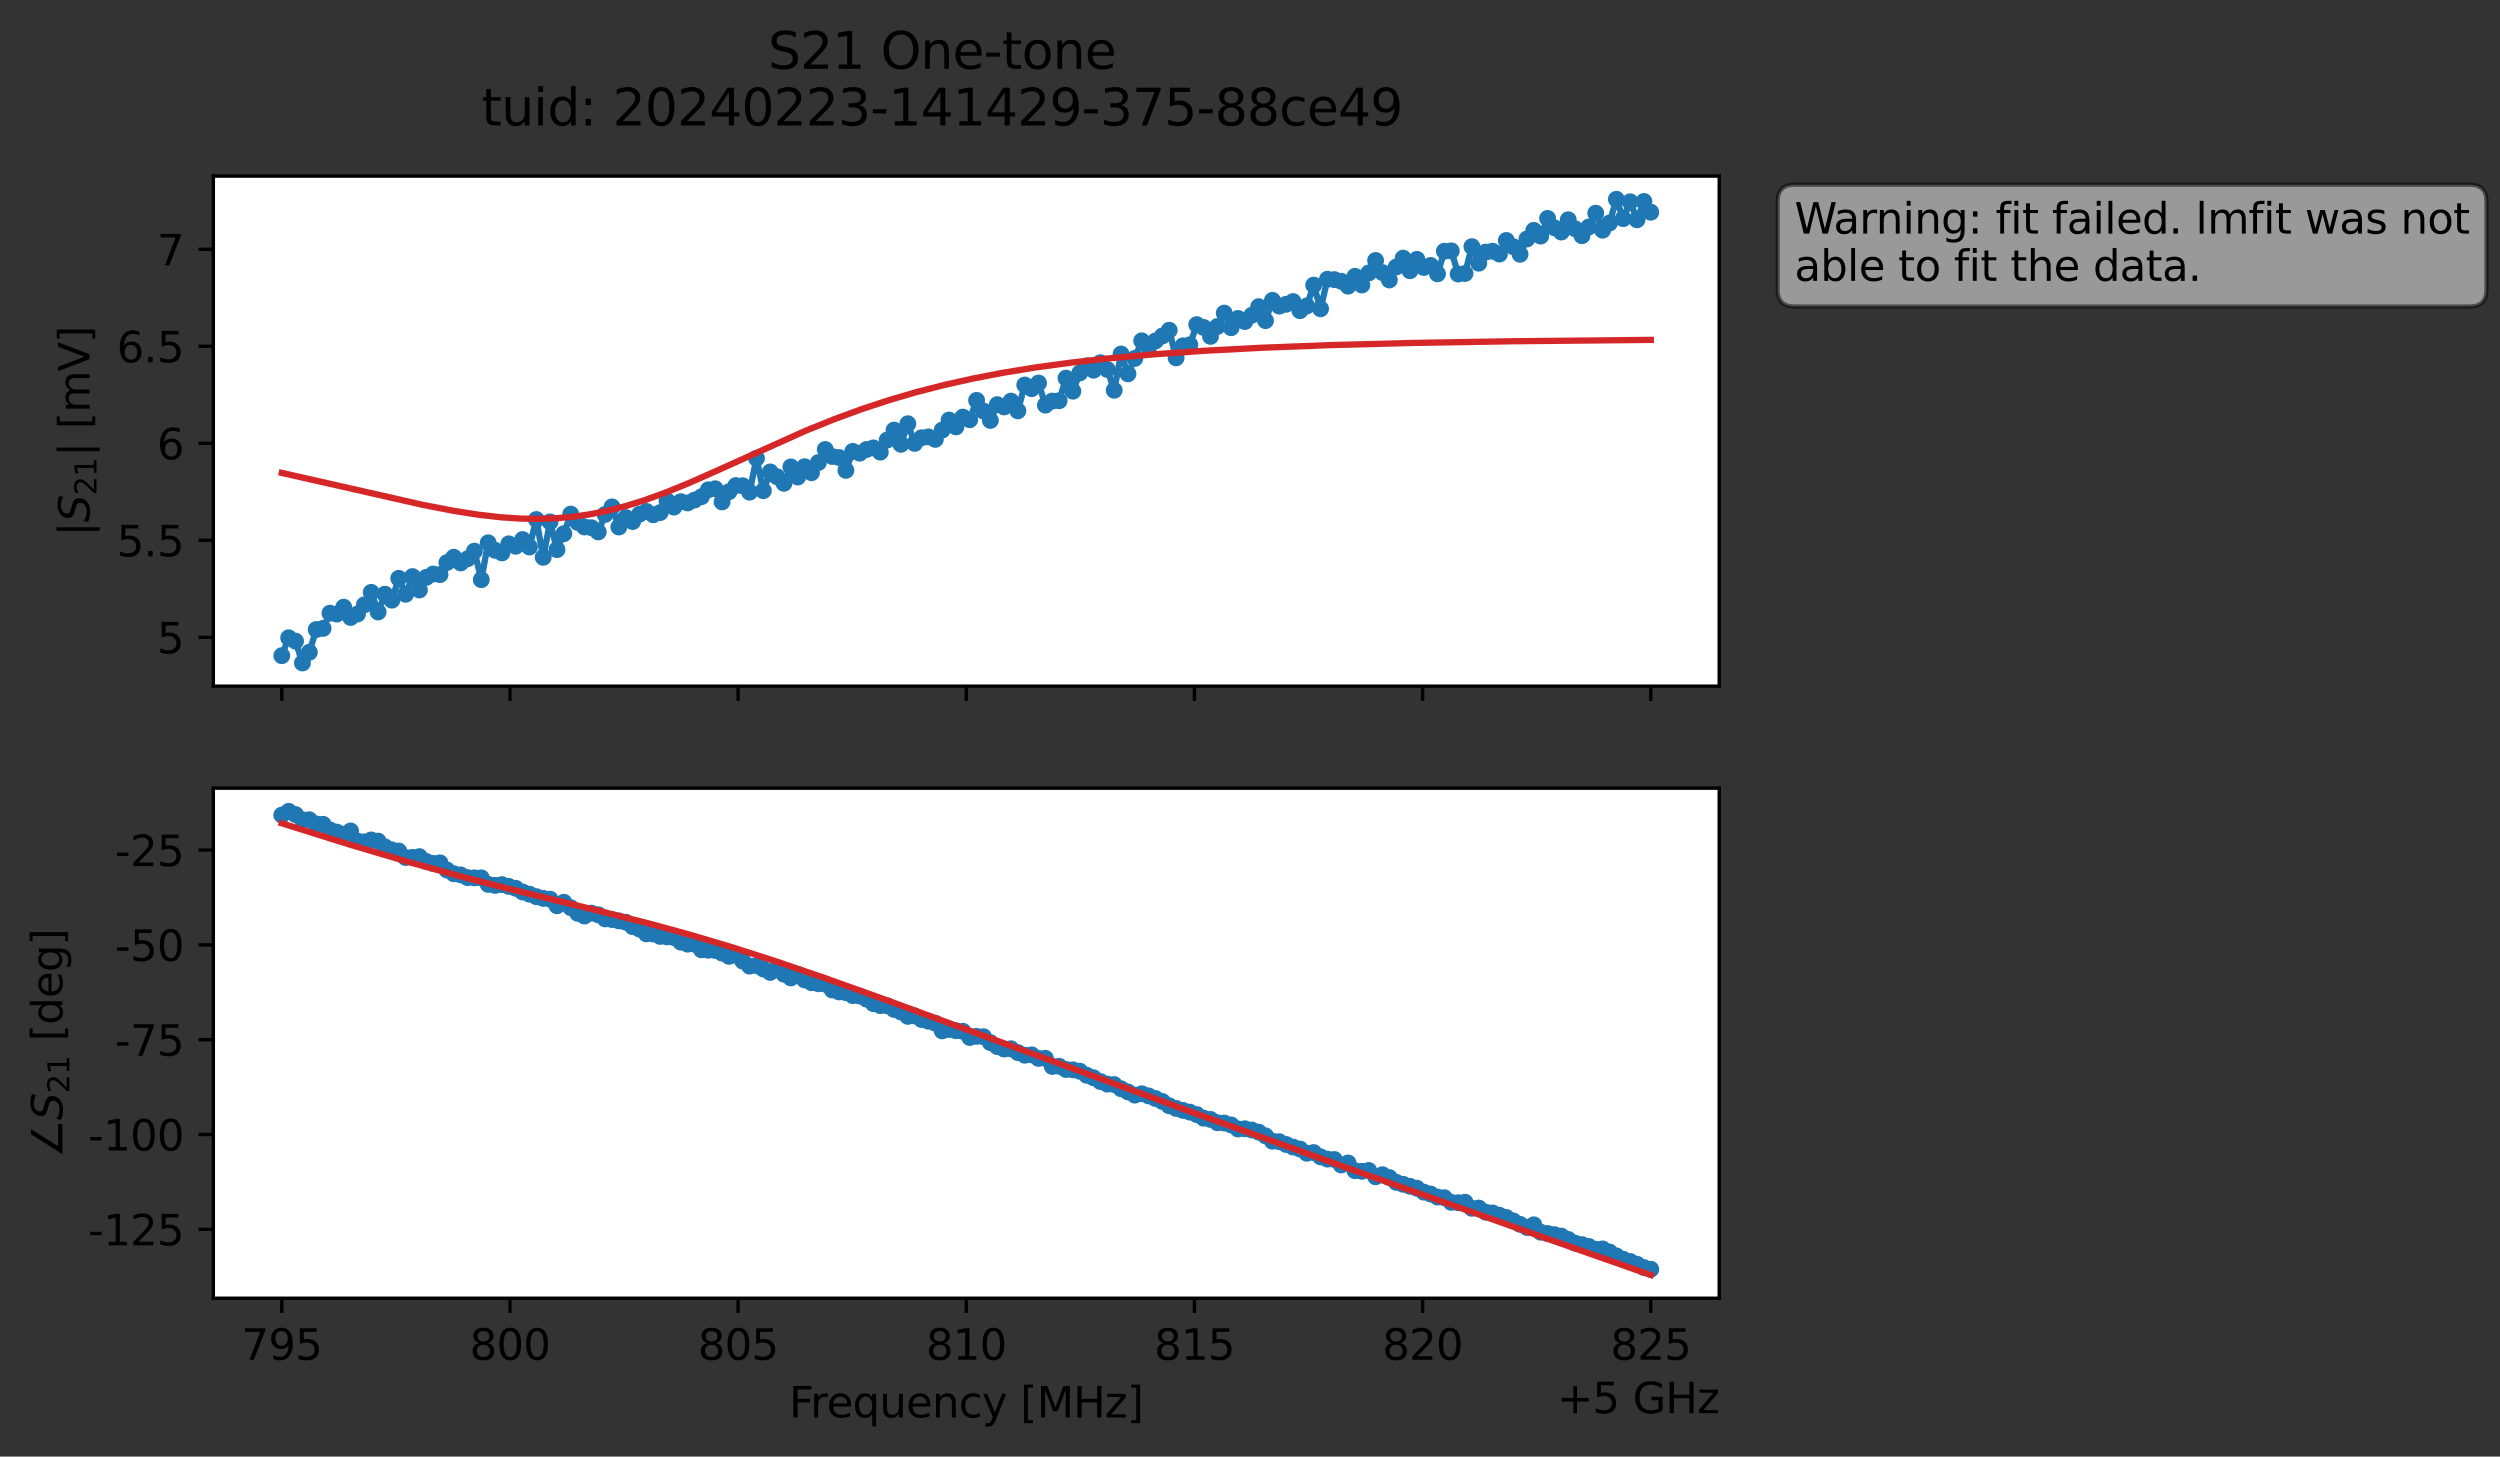 <?xml version="1.0" encoding="utf-8" standalone="no"?>
<!DOCTYPE svg PUBLIC "-//W3C//DTD SVG 1.1//EN"
  "http://www.w3.org/Graphics/SVG/1.1/DTD/svg11.dtd">
<svg xmlns:xlink="http://www.w3.org/1999/xlink" width="592.879pt" height="345.428pt" viewBox="0 0 592.879 345.428" xmlns="http://www.w3.org/2000/svg" version="1.1">
 <rect x="0" y="0" width="592.879" height="345.428" fill="#333333" stroke="none"/>
 <defs>
  <style type="text/css">*{stroke-linejoin: round; stroke-linecap: butt}</style>
 </defs>
 <g id="figure_1">
  <g id="patch_1">
   <path d="M 0 345.428 
L 592.879 345.428 
L 592.879 -0 
L 0 -0 
L 0 345.428 
z
" style="fill: none; opacity: 0"/>
  </g>
  <g id="axes_1">
   <g id="patch_2">
    <path d="M 50.595 162.72 
L 407.715 162.72 
L 407.715 41.76 
L 50.595 41.76 
z
" style="fill: #ffffff"/>
   </g>
   <g id="matplotlib.axis_1">
    <g id="xtick_1">
     <g id="line2d_1">
      <defs>
       <path id="m75769bfa0a" d="M 0 0 
L 0 3.5 
" style="stroke: #000000; stroke-width: 0.8"/>
      </defs>
      <g>
       <use xlink:href="#m75769bfa0a" x="66.828" y="162.72" style="stroke: #000000; stroke-width: 0.8"/>
      </g>
     </g>
    </g>
    <g id="xtick_2">
     <g id="line2d_2">
      <g>
       <use xlink:href="#m75769bfa0a" x="120.937" y="162.72" style="stroke: #000000; stroke-width: 0.8"/>
      </g>
     </g>
    </g>
    <g id="xtick_3">
     <g id="line2d_3">
      <g>
       <use xlink:href="#m75769bfa0a" x="175.046" y="162.72" style="stroke: #000000; stroke-width: 0.8"/>
      </g>
     </g>
    </g>
    <g id="xtick_4">
     <g id="line2d_4">
      <g>
       <use xlink:href="#m75769bfa0a" x="229.155" y="162.72" style="stroke: #000000; stroke-width: 0.8"/>
      </g>
     </g>
    </g>
    <g id="xtick_5">
     <g id="line2d_5">
      <g>
       <use xlink:href="#m75769bfa0a" x="283.264" y="162.72" style="stroke: #000000; stroke-width: 0.8"/>
      </g>
     </g>
    </g>
    <g id="xtick_6">
     <g id="line2d_6">
      <g>
       <use xlink:href="#m75769bfa0a" x="337.373" y="162.72" style="stroke: #000000; stroke-width: 0.8"/>
      </g>
     </g>
    </g>
    <g id="xtick_7">
     <g id="line2d_7">
      <g>
       <use xlink:href="#m75769bfa0a" x="391.483" y="162.72" style="stroke: #000000; stroke-width: 0.8"/>
      </g>
     </g>
    </g>
   </g>
   <g id="matplotlib.axis_2">
    <g id="ytick_1">
     <g id="line2d_8">
      <defs>
       <path id="md04b671b3b" d="M 0 0 
L -3.5 0 
" style="stroke: #000000; stroke-width: 0.8"/>
      </defs>
      <g>
       <use xlink:href="#md04b671b3b" x="50.595" y="151.143" style="stroke: #000000; stroke-width: 0.8"/>
      </g>
     </g>
     <g id="text_1">
      <!-- 5 -->
      <g transform="translate(37.233 154.942) scale(0.1 -0.1)">
       <defs>
        <path id="DejaVuSans-35" d="M 691 4666 
L 3169 4666 
L 3169 4134 
L 1269 4134 
L 1269 2991 
Q 1406 3038 1543 3061 
Q 1681 3084 1819 3084 
Q 2600 3084 3056 2656 
Q 3513 2228 3513 1497 
Q 3513 744 3044 326 
Q 2575 -91 1722 -91 
Q 1428 -91 1123 -41 
Q 819 9 494 109 
L 494 744 
Q 775 591 1075 516 
Q 1375 441 1709 441 
Q 2250 441 2565 725 
Q 2881 1009 2881 1497 
Q 2881 1984 2565 2268 
Q 2250 2553 1709 2553 
Q 1456 2553 1204 2497 
Q 953 2441 691 2322 
L 691 4666 
z
" transform="scale(0.016)"/>
       </defs>
       <use xlink:href="#DejaVuSans-35"/>
      </g>
     </g>
    </g>
    <g id="ytick_2">
     <g id="line2d_9">
      <g>
       <use xlink:href="#md04b671b3b" x="50.595" y="128.138" style="stroke: #000000; stroke-width: 0.8"/>
      </g>
     </g>
     <g id="text_2">
      <!-- 5.5 -->
      <g transform="translate(27.692 131.938) scale(0.1 -0.1)">
       <defs>
        <path id="DejaVuSans-2e" d="M 684 794 
L 1344 794 
L 1344 0 
L 684 0 
L 684 794 
z
" transform="scale(0.016)"/>
       </defs>
       <use xlink:href="#DejaVuSans-35"/>
       <use xlink:href="#DejaVuSans-2e" x="63.623"/>
       <use xlink:href="#DejaVuSans-35" x="95.41"/>
      </g>
     </g>
    </g>
    <g id="ytick_3">
     <g id="line2d_10">
      <g>
       <use xlink:href="#md04b671b3b" x="50.595" y="105.134" style="stroke: #000000; stroke-width: 0.8"/>
      </g>
     </g>
     <g id="text_3">
      <!-- 6 -->
      <g transform="translate(37.233 108.933) scale(0.1 -0.1)">
       <defs>
        <path id="DejaVuSans-36" d="M 2113 2584 
Q 1688 2584 1439 2293 
Q 1191 2003 1191 1497 
Q 1191 994 1439 701 
Q 1688 409 2113 409 
Q 2538 409 2786 701 
Q 3034 994 3034 1497 
Q 3034 2003 2786 2293 
Q 2538 2584 2113 2584 
z
M 3366 4563 
L 3366 3988 
Q 3128 4100 2886 4159 
Q 2644 4219 2406 4219 
Q 1781 4219 1451 3797 
Q 1122 3375 1075 2522 
Q 1259 2794 1537 2939 
Q 1816 3084 2150 3084 
Q 2853 3084 3261 2657 
Q 3669 2231 3669 1497 
Q 3669 778 3244 343 
Q 2819 -91 2113 -91 
Q 1303 -91 875 529 
Q 447 1150 447 2328 
Q 447 3434 972 4092 
Q 1497 4750 2381 4750 
Q 2619 4750 2861 4703 
Q 3103 4656 3366 4563 
z
" transform="scale(0.016)"/>
       </defs>
       <use xlink:href="#DejaVuSans-36"/>
      </g>
     </g>
    </g>
    <g id="ytick_4">
     <g id="line2d_11">
      <g>
       <use xlink:href="#md04b671b3b" x="50.595" y="82.13" style="stroke: #000000; stroke-width: 0.8"/>
      </g>
     </g>
     <g id="text_4">
      <!-- 6.5 -->
      <g transform="translate(27.692 85.929) scale(0.1 -0.1)">
       <use xlink:href="#DejaVuSans-36"/>
       <use xlink:href="#DejaVuSans-2e" x="63.623"/>
       <use xlink:href="#DejaVuSans-35" x="95.41"/>
      </g>
     </g>
    </g>
    <g id="ytick_5">
     <g id="line2d_12">
      <g>
       <use xlink:href="#md04b671b3b" x="50.595" y="59.125" style="stroke: #000000; stroke-width: 0.8"/>
      </g>
     </g>
     <g id="text_5">
      <!-- 7 -->
      <g transform="translate(37.233 62.925) scale(0.1 -0.1)">
       <defs>
        <path id="DejaVuSans-37" d="M 525 4666 
L 3525 4666 
L 3525 4397 
L 1831 0 
L 1172 0 
L 2766 4134 
L 525 4134 
L 525 4666 
z
" transform="scale(0.016)"/>
       </defs>
       <use xlink:href="#DejaVuSans-37"/>
      </g>
     </g>
    </g>
    <g id="text_6">
     <!-- $|S_{21}|$ [mV] -->
     <g transform="translate(21.292 127.19) rotate(-90) scale(0.1 -0.1)">
      <defs>
       <path id="DejaVuSans-7c" d="M 1344 4891 
L 1344 -1509 
L 813 -1509 
L 813 4891 
L 1344 4891 
z
" transform="scale(0.016)"/>
       <path id="DejaVuSans-Oblique-53" d="M 3859 4513 
L 3738 3897 
Q 3422 4066 3111 4152 
Q 2800 4238 2509 4238 
Q 1944 4238 1609 3991 
Q 1275 3744 1275 3334 
Q 1275 3109 1398 2989 
Q 1522 2869 2034 2731 
L 2413 2638 
Q 3053 2472 3303 2217 
Q 3553 1963 3553 1503 
Q 3553 797 2998 353 
Q 2444 -91 1538 -91 
Q 1166 -91 791 -17 
Q 416 56 38 206 
L 166 856 
Q 513 641 861 531 
Q 1209 422 1556 422 
Q 2147 422 2503 684 
Q 2859 947 2859 1369 
Q 2859 1650 2717 1795 
Q 2575 1941 2106 2059 
L 1728 2156 
Q 1081 2325 845 2545 
Q 609 2766 609 3163 
Q 609 3859 1145 4304 
Q 1681 4750 2541 4750 
Q 2875 4750 3203 4690 
Q 3531 4631 3859 4513 
z
" transform="scale(0.016)"/>
       <path id="DejaVuSans-32" d="M 1228 531 
L 3431 531 
L 3431 0 
L 469 0 
L 469 531 
Q 828 903 1448 1529 
Q 2069 2156 2228 2338 
Q 2531 2678 2651 2914 
Q 2772 3150 2772 3378 
Q 2772 3750 2511 3984 
Q 2250 4219 1831 4219 
Q 1534 4219 1204 4116 
Q 875 4013 500 3803 
L 500 4441 
Q 881 4594 1212 4672 
Q 1544 4750 1819 4750 
Q 2544 4750 2975 4387 
Q 3406 4025 3406 3419 
Q 3406 3131 3298 2873 
Q 3191 2616 2906 2266 
Q 2828 2175 2409 1742 
Q 1991 1309 1228 531 
z
" transform="scale(0.016)"/>
       <path id="DejaVuSans-31" d="M 794 531 
L 1825 531 
L 1825 4091 
L 703 3866 
L 703 4441 
L 1819 4666 
L 2450 4666 
L 2450 531 
L 3481 531 
L 3481 0 
L 794 0 
L 794 531 
z
" transform="scale(0.016)"/>
       <path id="DejaVuSans-20" transform="scale(0.016)"/>
       <path id="DejaVuSans-5b" d="M 550 4863 
L 1875 4863 
L 1875 4416 
L 1125 4416 
L 1125 -397 
L 1875 -397 
L 1875 -844 
L 550 -844 
L 550 4863 
z
" transform="scale(0.016)"/>
       <path id="DejaVuSans-6d" d="M 3328 2828 
Q 3544 3216 3844 3400 
Q 4144 3584 4550 3584 
Q 5097 3584 5394 3201 
Q 5691 2819 5691 2113 
L 5691 0 
L 5113 0 
L 5113 2094 
Q 5113 2597 4934 2840 
Q 4756 3084 4391 3084 
Q 3944 3084 3684 2787 
Q 3425 2491 3425 1978 
L 3425 0 
L 2847 0 
L 2847 2094 
Q 2847 2600 2669 2842 
Q 2491 3084 2119 3084 
Q 1678 3084 1418 2786 
Q 1159 2488 1159 1978 
L 1159 0 
L 581 0 
L 581 3500 
L 1159 3500 
L 1159 2956 
Q 1356 3278 1631 3431 
Q 1906 3584 2284 3584 
Q 2666 3584 2933 3390 
Q 3200 3197 3328 2828 
z
" transform="scale(0.016)"/>
       <path id="DejaVuSans-56" d="M 1831 0 
L 50 4666 
L 709 4666 
L 2188 738 
L 3669 4666 
L 4325 4666 
L 2547 0 
L 1831 0 
z
" transform="scale(0.016)"/>
       <path id="DejaVuSans-5d" d="M 1947 4863 
L 1947 -844 
L 622 -844 
L 622 -397 
L 1369 -397 
L 1369 4416 
L 622 4416 
L 622 4863 
L 1947 4863 
z
" transform="scale(0.016)"/>
      </defs>
      <use xlink:href="#DejaVuSans-7c" transform="translate(0 0.578)"/>
      <use xlink:href="#DejaVuSans-Oblique-53" transform="translate(33.691 0.578)"/>
      <use xlink:href="#DejaVuSans-32" transform="translate(97.168 -15.828) scale(0.7)"/>
      <use xlink:href="#DejaVuSans-31" transform="translate(141.704 -15.828) scale(0.7)"/>
      <use xlink:href="#DejaVuSans-7c" transform="translate(188.975 0.578)"/>
      <use xlink:href="#DejaVuSans-20" transform="translate(222.666 0.578)"/>
      <use xlink:href="#DejaVuSans-5b" transform="translate(254.453 0.578)"/>
      <use xlink:href="#DejaVuSans-6d" transform="translate(293.467 0.578)"/>
      <use xlink:href="#DejaVuSans-56" transform="translate(390.879 0.578)"/>
      <use xlink:href="#DejaVuSans-5d" transform="translate(459.287 0.578)"/>
     </g>
    </g>
   </g>
   <g id="line2d_13">
    <path d="M 66.828 155.495 
L 68.459 151.252 
L 70.091 152.045 
L 71.722 157.222 
L 73.354 154.688 
L 74.985 149.298 
L 76.617 149.028 
L 78.248 145.415 
L 79.879 145.628 
L 81.511 143.996 
L 83.142 146.434 
L 84.774 145.616 
L 86.405 143.439 
L 88.037 140.479 
L 89.668 145.134 
L 91.299 140.914 
L 92.931 142.33 
L 94.562 137.154 
L 96.194 140.928 
L 97.825 136.735 
L 99.457 139.914 
L 101.088 136.93 
L 102.719 136.133 
L 104.351 136.266 
L 105.982 133.414 
L 107.614 132.155 
L 109.245 133.504 
L 110.877 132.521 
L 112.508 130.707 
L 114.14 137.473 
L 115.771 128.731 
L 117.402 130.502 
L 119.034 131.121 
L 120.665 128.971 
L 122.297 129.547 
L 123.928 127.959 
L 125.56 129.721 
L 127.191 123.209 
L 128.822 132.164 
L 130.454 123.767 
L 132.085 130.345 
L 133.717 126.573 
L 135.348 121.922 
L 136.98 123.893 
L 138.611 124.97 
L 140.242 125.15 
L 141.874 126.144 
L 143.505 122.004 
L 145.137 120.209 
L 146.768 124.98 
L 148.4 122.739 
L 150.031 123.684 
L 151.662 121.934 
L 153.294 121.287 
L 154.925 122.083 
L 156.557 121.562 
L 158.188 118.754 
L 159.82 120.262 
L 161.451 118.977 
L 163.082 119.275 
L 166.345 117.797 
L 167.977 116.157 
L 169.608 115.911 
L 171.24 119.033 
L 172.871 116.622 
L 174.502 115.15 
L 176.134 115.195 
L 177.765 116.719 
L 179.397 108.679 
L 181.028 116.371 
L 182.66 111.925 
L 184.291 113.081 
L 185.922 114.617 
L 187.554 110.733 
L 189.185 113.126 
L 190.817 110.678 
L 192.448 112.107 
L 194.08 109.693 
L 195.711 106.596 
L 197.342 108.258 
L 198.974 108.494 
L 200.605 111.549 
L 202.237 107.045 
L 203.868 107.469 
L 205.5 106.602 
L 207.131 106.221 
L 208.762 107.227 
L 210.394 104.357 
L 212.025 101.994 
L 213.657 105.371 
L 215.288 100.489 
L 216.92 105.147 
L 218.551 103.816 
L 220.182 103.608 
L 221.814 104.196 
L 225.077 99.615 
L 226.708 101.24 
L 228.34 98.915 
L 229.971 99.543 
L 231.602 94.946 
L 233.234 97.478 
L 234.865 99.702 
L 236.497 95.968 
L 238.128 96.501 
L 239.76 95.123 
L 241.391 97.436 
L 243.022 91.301 
L 244.654 92.177 
L 246.285 90.838 
L 247.917 96.079 
L 249.548 95.113 
L 251.18 95.035 
L 252.811 89.676 
L 254.442 92.775 
L 256.074 88.439 
L 257.705 86.75 
L 259.337 87.794 
L 260.968 86.022 
L 262.6 87.626 
L 264.231 92.551 
L 265.862 83.954 
L 267.494 88.656 
L 269.125 84.997 
L 270.757 80.823 
L 272.388 82.335 
L 274.02 80.863 
L 275.651 79.687 
L 277.282 78.317 
L 278.914 84.867 
L 280.545 82.02 
L 282.177 81.77 
L 283.808 76.987 
L 285.44 77.653 
L 287.071 79.773 
L 288.703 77.425 
L 290.334 74.252 
L 291.965 77.719 
L 293.597 75.514 
L 295.228 76.253 
L 296.86 74.763 
L 298.491 72.724 
L 300.123 76.039 
L 301.754 71.232 
L 303.385 72.592 
L 305.017 72.158 
L 306.648 71.516 
L 308.28 73.678 
L 309.911 72.559 
L 311.543 67.618 
L 313.174 73.232 
L 314.805 66.227 
L 316.437 66.311 
L 318.068 66.695 
L 319.7 67.864 
L 321.331 65.533 
L 322.963 67.59 
L 326.225 61.778 
L 327.857 64.653 
L 329.488 66.4 
L 331.12 63.316 
L 332.751 61.215 
L 334.383 64.207 
L 336.014 61.513 
L 337.645 63.429 
L 339.277 62.949 
L 340.908 64.933 
L 342.54 59.578 
L 344.171 59.493 
L 345.803 64.989 
L 347.434 64.861 
L 349.065 58.491 
L 350.697 62.419 
L 352.328 59.788 
L 353.96 59.574 
L 355.591 60.25 
L 357.223 57.032 
L 358.854 58.504 
L 360.485 60.302 
L 362.117 56.674 
L 363.748 54.628 
L 365.38 55.994 
L 367.011 51.796 
L 368.643 54.022 
L 370.274 55.03 
L 371.905 52.121 
L 373.537 54.243 
L 375.168 55.902 
L 376.8 53.829 
L 378.431 50.557 
L 380.063 54.593 
L 381.694 52.898 
L 383.325 47.258 
L 384.957 51.846 
L 386.588 47.859 
L 388.22 52.124 
L 389.851 47.779 
L 391.483 50.328 
L 391.483 50.328 
" clip-path="url(#pe06a3f5995)" style="fill: none; stroke: #1f77b4; stroke-width: 1.5; stroke-linecap: square"/>
    <defs>
     <path id="m90093ead07" d="M 0 1.5 
C 0.398 1.5 0.779 1.342 1.061 1.061 
C 1.342 0.779 1.5 0.398 1.5 0 
C 1.5 -0.398 1.342 -0.779 1.061 -1.061 
C 0.779 -1.342 0.398 -1.5 0 -1.5 
C -0.398 -1.5 -0.779 -1.342 -1.061 -1.061 
C -1.342 -0.779 -1.5 -0.398 -1.5 0 
C -1.5 0.398 -1.342 0.779 -1.061 1.061 
C -0.779 1.342 -0.398 1.5 0 1.5 
z
" style="stroke: #1f77b4"/>
    </defs>
    <g clip-path="url(#pe06a3f5995)">
     <use xlink:href="#m90093ead07" x="66.828" y="155.495" style="fill: #1f77b4; stroke: #1f77b4"/>
     <use xlink:href="#m90093ead07" x="68.459" y="151.252" style="fill: #1f77b4; stroke: #1f77b4"/>
     <use xlink:href="#m90093ead07" x="70.091" y="152.045" style="fill: #1f77b4; stroke: #1f77b4"/>
     <use xlink:href="#m90093ead07" x="71.722" y="157.222" style="fill: #1f77b4; stroke: #1f77b4"/>
     <use xlink:href="#m90093ead07" x="73.354" y="154.688" style="fill: #1f77b4; stroke: #1f77b4"/>
     <use xlink:href="#m90093ead07" x="74.985" y="149.298" style="fill: #1f77b4; stroke: #1f77b4"/>
     <use xlink:href="#m90093ead07" x="76.617" y="149.028" style="fill: #1f77b4; stroke: #1f77b4"/>
     <use xlink:href="#m90093ead07" x="78.248" y="145.415" style="fill: #1f77b4; stroke: #1f77b4"/>
     <use xlink:href="#m90093ead07" x="79.879" y="145.628" style="fill: #1f77b4; stroke: #1f77b4"/>
     <use xlink:href="#m90093ead07" x="81.511" y="143.996" style="fill: #1f77b4; stroke: #1f77b4"/>
     <use xlink:href="#m90093ead07" x="83.142" y="146.434" style="fill: #1f77b4; stroke: #1f77b4"/>
     <use xlink:href="#m90093ead07" x="84.774" y="145.616" style="fill: #1f77b4; stroke: #1f77b4"/>
     <use xlink:href="#m90093ead07" x="86.405" y="143.439" style="fill: #1f77b4; stroke: #1f77b4"/>
     <use xlink:href="#m90093ead07" x="88.037" y="140.479" style="fill: #1f77b4; stroke: #1f77b4"/>
     <use xlink:href="#m90093ead07" x="89.668" y="145.134" style="fill: #1f77b4; stroke: #1f77b4"/>
     <use xlink:href="#m90093ead07" x="91.299" y="140.914" style="fill: #1f77b4; stroke: #1f77b4"/>
     <use xlink:href="#m90093ead07" x="92.931" y="142.33" style="fill: #1f77b4; stroke: #1f77b4"/>
     <use xlink:href="#m90093ead07" x="94.562" y="137.154" style="fill: #1f77b4; stroke: #1f77b4"/>
     <use xlink:href="#m90093ead07" x="96.194" y="140.928" style="fill: #1f77b4; stroke: #1f77b4"/>
     <use xlink:href="#m90093ead07" x="97.825" y="136.735" style="fill: #1f77b4; stroke: #1f77b4"/>
     <use xlink:href="#m90093ead07" x="99.457" y="139.914" style="fill: #1f77b4; stroke: #1f77b4"/>
     <use xlink:href="#m90093ead07" x="101.088" y="136.93" style="fill: #1f77b4; stroke: #1f77b4"/>
     <use xlink:href="#m90093ead07" x="102.719" y="136.133" style="fill: #1f77b4; stroke: #1f77b4"/>
     <use xlink:href="#m90093ead07" x="104.351" y="136.266" style="fill: #1f77b4; stroke: #1f77b4"/>
     <use xlink:href="#m90093ead07" x="105.982" y="133.414" style="fill: #1f77b4; stroke: #1f77b4"/>
     <use xlink:href="#m90093ead07" x="107.614" y="132.155" style="fill: #1f77b4; stroke: #1f77b4"/>
     <use xlink:href="#m90093ead07" x="109.245" y="133.504" style="fill: #1f77b4; stroke: #1f77b4"/>
     <use xlink:href="#m90093ead07" x="110.877" y="132.521" style="fill: #1f77b4; stroke: #1f77b4"/>
     <use xlink:href="#m90093ead07" x="112.508" y="130.707" style="fill: #1f77b4; stroke: #1f77b4"/>
     <use xlink:href="#m90093ead07" x="114.14" y="137.473" style="fill: #1f77b4; stroke: #1f77b4"/>
     <use xlink:href="#m90093ead07" x="115.771" y="128.731" style="fill: #1f77b4; stroke: #1f77b4"/>
     <use xlink:href="#m90093ead07" x="117.402" y="130.502" style="fill: #1f77b4; stroke: #1f77b4"/>
     <use xlink:href="#m90093ead07" x="119.034" y="131.121" style="fill: #1f77b4; stroke: #1f77b4"/>
     <use xlink:href="#m90093ead07" x="120.665" y="128.971" style="fill: #1f77b4; stroke: #1f77b4"/>
     <use xlink:href="#m90093ead07" x="122.297" y="129.547" style="fill: #1f77b4; stroke: #1f77b4"/>
     <use xlink:href="#m90093ead07" x="123.928" y="127.959" style="fill: #1f77b4; stroke: #1f77b4"/>
     <use xlink:href="#m90093ead07" x="125.56" y="129.721" style="fill: #1f77b4; stroke: #1f77b4"/>
     <use xlink:href="#m90093ead07" x="127.191" y="123.209" style="fill: #1f77b4; stroke: #1f77b4"/>
     <use xlink:href="#m90093ead07" x="128.822" y="132.164" style="fill: #1f77b4; stroke: #1f77b4"/>
     <use xlink:href="#m90093ead07" x="130.454" y="123.767" style="fill: #1f77b4; stroke: #1f77b4"/>
     <use xlink:href="#m90093ead07" x="132.085" y="130.345" style="fill: #1f77b4; stroke: #1f77b4"/>
     <use xlink:href="#m90093ead07" x="133.717" y="126.573" style="fill: #1f77b4; stroke: #1f77b4"/>
     <use xlink:href="#m90093ead07" x="135.348" y="121.922" style="fill: #1f77b4; stroke: #1f77b4"/>
     <use xlink:href="#m90093ead07" x="136.98" y="123.893" style="fill: #1f77b4; stroke: #1f77b4"/>
     <use xlink:href="#m90093ead07" x="138.611" y="124.97" style="fill: #1f77b4; stroke: #1f77b4"/>
     <use xlink:href="#m90093ead07" x="140.242" y="125.15" style="fill: #1f77b4; stroke: #1f77b4"/>
     <use xlink:href="#m90093ead07" x="141.874" y="126.144" style="fill: #1f77b4; stroke: #1f77b4"/>
     <use xlink:href="#m90093ead07" x="143.505" y="122.004" style="fill: #1f77b4; stroke: #1f77b4"/>
     <use xlink:href="#m90093ead07" x="145.137" y="120.209" style="fill: #1f77b4; stroke: #1f77b4"/>
     <use xlink:href="#m90093ead07" x="146.768" y="124.98" style="fill: #1f77b4; stroke: #1f77b4"/>
     <use xlink:href="#m90093ead07" x="148.4" y="122.739" style="fill: #1f77b4; stroke: #1f77b4"/>
     <use xlink:href="#m90093ead07" x="150.031" y="123.684" style="fill: #1f77b4; stroke: #1f77b4"/>
     <use xlink:href="#m90093ead07" x="151.662" y="121.934" style="fill: #1f77b4; stroke: #1f77b4"/>
     <use xlink:href="#m90093ead07" x="153.294" y="121.287" style="fill: #1f77b4; stroke: #1f77b4"/>
     <use xlink:href="#m90093ead07" x="154.925" y="122.083" style="fill: #1f77b4; stroke: #1f77b4"/>
     <use xlink:href="#m90093ead07" x="156.557" y="121.562" style="fill: #1f77b4; stroke: #1f77b4"/>
     <use xlink:href="#m90093ead07" x="158.188" y="118.754" style="fill: #1f77b4; stroke: #1f77b4"/>
     <use xlink:href="#m90093ead07" x="159.82" y="120.262" style="fill: #1f77b4; stroke: #1f77b4"/>
     <use xlink:href="#m90093ead07" x="161.451" y="118.977" style="fill: #1f77b4; stroke: #1f77b4"/>
     <use xlink:href="#m90093ead07" x="163.082" y="119.275" style="fill: #1f77b4; stroke: #1f77b4"/>
     <use xlink:href="#m90093ead07" x="164.714" y="118.589" style="fill: #1f77b4; stroke: #1f77b4"/>
     <use xlink:href="#m90093ead07" x="166.345" y="117.797" style="fill: #1f77b4; stroke: #1f77b4"/>
     <use xlink:href="#m90093ead07" x="167.977" y="116.157" style="fill: #1f77b4; stroke: #1f77b4"/>
     <use xlink:href="#m90093ead07" x="169.608" y="115.911" style="fill: #1f77b4; stroke: #1f77b4"/>
     <use xlink:href="#m90093ead07" x="171.24" y="119.033" style="fill: #1f77b4; stroke: #1f77b4"/>
     <use xlink:href="#m90093ead07" x="172.871" y="116.622" style="fill: #1f77b4; stroke: #1f77b4"/>
     <use xlink:href="#m90093ead07" x="174.502" y="115.15" style="fill: #1f77b4; stroke: #1f77b4"/>
     <use xlink:href="#m90093ead07" x="176.134" y="115.195" style="fill: #1f77b4; stroke: #1f77b4"/>
     <use xlink:href="#m90093ead07" x="177.765" y="116.719" style="fill: #1f77b4; stroke: #1f77b4"/>
     <use xlink:href="#m90093ead07" x="179.397" y="108.679" style="fill: #1f77b4; stroke: #1f77b4"/>
     <use xlink:href="#m90093ead07" x="181.028" y="116.371" style="fill: #1f77b4; stroke: #1f77b4"/>
     <use xlink:href="#m90093ead07" x="182.66" y="111.925" style="fill: #1f77b4; stroke: #1f77b4"/>
     <use xlink:href="#m90093ead07" x="184.291" y="113.081" style="fill: #1f77b4; stroke: #1f77b4"/>
     <use xlink:href="#m90093ead07" x="185.922" y="114.617" style="fill: #1f77b4; stroke: #1f77b4"/>
     <use xlink:href="#m90093ead07" x="187.554" y="110.733" style="fill: #1f77b4; stroke: #1f77b4"/>
     <use xlink:href="#m90093ead07" x="189.185" y="113.126" style="fill: #1f77b4; stroke: #1f77b4"/>
     <use xlink:href="#m90093ead07" x="190.817" y="110.678" style="fill: #1f77b4; stroke: #1f77b4"/>
     <use xlink:href="#m90093ead07" x="192.448" y="112.107" style="fill: #1f77b4; stroke: #1f77b4"/>
     <use xlink:href="#m90093ead07" x="194.08" y="109.693" style="fill: #1f77b4; stroke: #1f77b4"/>
     <use xlink:href="#m90093ead07" x="195.711" y="106.596" style="fill: #1f77b4; stroke: #1f77b4"/>
     <use xlink:href="#m90093ead07" x="197.342" y="108.258" style="fill: #1f77b4; stroke: #1f77b4"/>
     <use xlink:href="#m90093ead07" x="198.974" y="108.494" style="fill: #1f77b4; stroke: #1f77b4"/>
     <use xlink:href="#m90093ead07" x="200.605" y="111.549" style="fill: #1f77b4; stroke: #1f77b4"/>
     <use xlink:href="#m90093ead07" x="202.237" y="107.045" style="fill: #1f77b4; stroke: #1f77b4"/>
     <use xlink:href="#m90093ead07" x="203.868" y="107.469" style="fill: #1f77b4; stroke: #1f77b4"/>
     <use xlink:href="#m90093ead07" x="205.5" y="106.602" style="fill: #1f77b4; stroke: #1f77b4"/>
     <use xlink:href="#m90093ead07" x="207.131" y="106.221" style="fill: #1f77b4; stroke: #1f77b4"/>
     <use xlink:href="#m90093ead07" x="208.762" y="107.227" style="fill: #1f77b4; stroke: #1f77b4"/>
     <use xlink:href="#m90093ead07" x="210.394" y="104.357" style="fill: #1f77b4; stroke: #1f77b4"/>
     <use xlink:href="#m90093ead07" x="212.025" y="101.994" style="fill: #1f77b4; stroke: #1f77b4"/>
     <use xlink:href="#m90093ead07" x="213.657" y="105.371" style="fill: #1f77b4; stroke: #1f77b4"/>
     <use xlink:href="#m90093ead07" x="215.288" y="100.489" style="fill: #1f77b4; stroke: #1f77b4"/>
     <use xlink:href="#m90093ead07" x="216.92" y="105.147" style="fill: #1f77b4; stroke: #1f77b4"/>
     <use xlink:href="#m90093ead07" x="218.551" y="103.816" style="fill: #1f77b4; stroke: #1f77b4"/>
     <use xlink:href="#m90093ead07" x="220.182" y="103.608" style="fill: #1f77b4; stroke: #1f77b4"/>
     <use xlink:href="#m90093ead07" x="221.814" y="104.196" style="fill: #1f77b4; stroke: #1f77b4"/>
     <use xlink:href="#m90093ead07" x="223.445" y="101.994" style="fill: #1f77b4; stroke: #1f77b4"/>
     <use xlink:href="#m90093ead07" x="225.077" y="99.615" style="fill: #1f77b4; stroke: #1f77b4"/>
     <use xlink:href="#m90093ead07" x="226.708" y="101.24" style="fill: #1f77b4; stroke: #1f77b4"/>
     <use xlink:href="#m90093ead07" x="228.34" y="98.915" style="fill: #1f77b4; stroke: #1f77b4"/>
     <use xlink:href="#m90093ead07" x="229.971" y="99.543" style="fill: #1f77b4; stroke: #1f77b4"/>
     <use xlink:href="#m90093ead07" x="231.602" y="94.946" style="fill: #1f77b4; stroke: #1f77b4"/>
     <use xlink:href="#m90093ead07" x="233.234" y="97.478" style="fill: #1f77b4; stroke: #1f77b4"/>
     <use xlink:href="#m90093ead07" x="234.865" y="99.702" style="fill: #1f77b4; stroke: #1f77b4"/>
     <use xlink:href="#m90093ead07" x="236.497" y="95.968" style="fill: #1f77b4; stroke: #1f77b4"/>
     <use xlink:href="#m90093ead07" x="238.128" y="96.501" style="fill: #1f77b4; stroke: #1f77b4"/>
     <use xlink:href="#m90093ead07" x="239.76" y="95.123" style="fill: #1f77b4; stroke: #1f77b4"/>
     <use xlink:href="#m90093ead07" x="241.391" y="97.436" style="fill: #1f77b4; stroke: #1f77b4"/>
     <use xlink:href="#m90093ead07" x="243.022" y="91.301" style="fill: #1f77b4; stroke: #1f77b4"/>
     <use xlink:href="#m90093ead07" x="244.654" y="92.177" style="fill: #1f77b4; stroke: #1f77b4"/>
     <use xlink:href="#m90093ead07" x="246.285" y="90.838" style="fill: #1f77b4; stroke: #1f77b4"/>
     <use xlink:href="#m90093ead07" x="247.917" y="96.079" style="fill: #1f77b4; stroke: #1f77b4"/>
     <use xlink:href="#m90093ead07" x="249.548" y="95.113" style="fill: #1f77b4; stroke: #1f77b4"/>
     <use xlink:href="#m90093ead07" x="251.18" y="95.035" style="fill: #1f77b4; stroke: #1f77b4"/>
     <use xlink:href="#m90093ead07" x="252.811" y="89.676" style="fill: #1f77b4; stroke: #1f77b4"/>
     <use xlink:href="#m90093ead07" x="254.442" y="92.775" style="fill: #1f77b4; stroke: #1f77b4"/>
     <use xlink:href="#m90093ead07" x="256.074" y="88.439" style="fill: #1f77b4; stroke: #1f77b4"/>
     <use xlink:href="#m90093ead07" x="257.705" y="86.75" style="fill: #1f77b4; stroke: #1f77b4"/>
     <use xlink:href="#m90093ead07" x="259.337" y="87.794" style="fill: #1f77b4; stroke: #1f77b4"/>
     <use xlink:href="#m90093ead07" x="260.968" y="86.022" style="fill: #1f77b4; stroke: #1f77b4"/>
     <use xlink:href="#m90093ead07" x="262.6" y="87.626" style="fill: #1f77b4; stroke: #1f77b4"/>
     <use xlink:href="#m90093ead07" x="264.231" y="92.551" style="fill: #1f77b4; stroke: #1f77b4"/>
     <use xlink:href="#m90093ead07" x="265.862" y="83.954" style="fill: #1f77b4; stroke: #1f77b4"/>
     <use xlink:href="#m90093ead07" x="267.494" y="88.656" style="fill: #1f77b4; stroke: #1f77b4"/>
     <use xlink:href="#m90093ead07" x="269.125" y="84.997" style="fill: #1f77b4; stroke: #1f77b4"/>
     <use xlink:href="#m90093ead07" x="270.757" y="80.823" style="fill: #1f77b4; stroke: #1f77b4"/>
     <use xlink:href="#m90093ead07" x="272.388" y="82.335" style="fill: #1f77b4; stroke: #1f77b4"/>
     <use xlink:href="#m90093ead07" x="274.02" y="80.863" style="fill: #1f77b4; stroke: #1f77b4"/>
     <use xlink:href="#m90093ead07" x="275.651" y="79.687" style="fill: #1f77b4; stroke: #1f77b4"/>
     <use xlink:href="#m90093ead07" x="277.282" y="78.317" style="fill: #1f77b4; stroke: #1f77b4"/>
     <use xlink:href="#m90093ead07" x="278.914" y="84.867" style="fill: #1f77b4; stroke: #1f77b4"/>
     <use xlink:href="#m90093ead07" x="280.545" y="82.02" style="fill: #1f77b4; stroke: #1f77b4"/>
     <use xlink:href="#m90093ead07" x="282.177" y="81.77" style="fill: #1f77b4; stroke: #1f77b4"/>
     <use xlink:href="#m90093ead07" x="283.808" y="76.987" style="fill: #1f77b4; stroke: #1f77b4"/>
     <use xlink:href="#m90093ead07" x="285.44" y="77.653" style="fill: #1f77b4; stroke: #1f77b4"/>
     <use xlink:href="#m90093ead07" x="287.071" y="79.773" style="fill: #1f77b4; stroke: #1f77b4"/>
     <use xlink:href="#m90093ead07" x="288.703" y="77.425" style="fill: #1f77b4; stroke: #1f77b4"/>
     <use xlink:href="#m90093ead07" x="290.334" y="74.252" style="fill: #1f77b4; stroke: #1f77b4"/>
     <use xlink:href="#m90093ead07" x="291.965" y="77.719" style="fill: #1f77b4; stroke: #1f77b4"/>
     <use xlink:href="#m90093ead07" x="293.597" y="75.514" style="fill: #1f77b4; stroke: #1f77b4"/>
     <use xlink:href="#m90093ead07" x="295.228" y="76.253" style="fill: #1f77b4; stroke: #1f77b4"/>
     <use xlink:href="#m90093ead07" x="296.86" y="74.763" style="fill: #1f77b4; stroke: #1f77b4"/>
     <use xlink:href="#m90093ead07" x="298.491" y="72.724" style="fill: #1f77b4; stroke: #1f77b4"/>
     <use xlink:href="#m90093ead07" x="300.123" y="76.039" style="fill: #1f77b4; stroke: #1f77b4"/>
     <use xlink:href="#m90093ead07" x="301.754" y="71.232" style="fill: #1f77b4; stroke: #1f77b4"/>
     <use xlink:href="#m90093ead07" x="303.385" y="72.592" style="fill: #1f77b4; stroke: #1f77b4"/>
     <use xlink:href="#m90093ead07" x="305.017" y="72.158" style="fill: #1f77b4; stroke: #1f77b4"/>
     <use xlink:href="#m90093ead07" x="306.648" y="71.516" style="fill: #1f77b4; stroke: #1f77b4"/>
     <use xlink:href="#m90093ead07" x="308.28" y="73.678" style="fill: #1f77b4; stroke: #1f77b4"/>
     <use xlink:href="#m90093ead07" x="309.911" y="72.559" style="fill: #1f77b4; stroke: #1f77b4"/>
     <use xlink:href="#m90093ead07" x="311.543" y="67.618" style="fill: #1f77b4; stroke: #1f77b4"/>
     <use xlink:href="#m90093ead07" x="313.174" y="73.232" style="fill: #1f77b4; stroke: #1f77b4"/>
     <use xlink:href="#m90093ead07" x="314.805" y="66.227" style="fill: #1f77b4; stroke: #1f77b4"/>
     <use xlink:href="#m90093ead07" x="316.437" y="66.311" style="fill: #1f77b4; stroke: #1f77b4"/>
     <use xlink:href="#m90093ead07" x="318.068" y="66.695" style="fill: #1f77b4; stroke: #1f77b4"/>
     <use xlink:href="#m90093ead07" x="319.7" y="67.864" style="fill: #1f77b4; stroke: #1f77b4"/>
     <use xlink:href="#m90093ead07" x="321.331" y="65.533" style="fill: #1f77b4; stroke: #1f77b4"/>
     <use xlink:href="#m90093ead07" x="322.963" y="67.59" style="fill: #1f77b4; stroke: #1f77b4"/>
     <use xlink:href="#m90093ead07" x="324.594" y="64.732" style="fill: #1f77b4; stroke: #1f77b4"/>
     <use xlink:href="#m90093ead07" x="326.225" y="61.778" style="fill: #1f77b4; stroke: #1f77b4"/>
     <use xlink:href="#m90093ead07" x="327.857" y="64.653" style="fill: #1f77b4; stroke: #1f77b4"/>
     <use xlink:href="#m90093ead07" x="329.488" y="66.4" style="fill: #1f77b4; stroke: #1f77b4"/>
     <use xlink:href="#m90093ead07" x="331.12" y="63.316" style="fill: #1f77b4; stroke: #1f77b4"/>
     <use xlink:href="#m90093ead07" x="332.751" y="61.215" style="fill: #1f77b4; stroke: #1f77b4"/>
     <use xlink:href="#m90093ead07" x="334.383" y="64.207" style="fill: #1f77b4; stroke: #1f77b4"/>
     <use xlink:href="#m90093ead07" x="336.014" y="61.513" style="fill: #1f77b4; stroke: #1f77b4"/>
     <use xlink:href="#m90093ead07" x="337.645" y="63.429" style="fill: #1f77b4; stroke: #1f77b4"/>
     <use xlink:href="#m90093ead07" x="339.277" y="62.949" style="fill: #1f77b4; stroke: #1f77b4"/>
     <use xlink:href="#m90093ead07" x="340.908" y="64.933" style="fill: #1f77b4; stroke: #1f77b4"/>
     <use xlink:href="#m90093ead07" x="342.54" y="59.578" style="fill: #1f77b4; stroke: #1f77b4"/>
     <use xlink:href="#m90093ead07" x="344.171" y="59.493" style="fill: #1f77b4; stroke: #1f77b4"/>
     <use xlink:href="#m90093ead07" x="345.803" y="64.989" style="fill: #1f77b4; stroke: #1f77b4"/>
     <use xlink:href="#m90093ead07" x="347.434" y="64.861" style="fill: #1f77b4; stroke: #1f77b4"/>
     <use xlink:href="#m90093ead07" x="349.065" y="58.491" style="fill: #1f77b4; stroke: #1f77b4"/>
     <use xlink:href="#m90093ead07" x="350.697" y="62.419" style="fill: #1f77b4; stroke: #1f77b4"/>
     <use xlink:href="#m90093ead07" x="352.328" y="59.788" style="fill: #1f77b4; stroke: #1f77b4"/>
     <use xlink:href="#m90093ead07" x="353.96" y="59.574" style="fill: #1f77b4; stroke: #1f77b4"/>
     <use xlink:href="#m90093ead07" x="355.591" y="60.25" style="fill: #1f77b4; stroke: #1f77b4"/>
     <use xlink:href="#m90093ead07" x="357.223" y="57.032" style="fill: #1f77b4; stroke: #1f77b4"/>
     <use xlink:href="#m90093ead07" x="358.854" y="58.504" style="fill: #1f77b4; stroke: #1f77b4"/>
     <use xlink:href="#m90093ead07" x="360.485" y="60.302" style="fill: #1f77b4; stroke: #1f77b4"/>
     <use xlink:href="#m90093ead07" x="362.117" y="56.674" style="fill: #1f77b4; stroke: #1f77b4"/>
     <use xlink:href="#m90093ead07" x="363.748" y="54.628" style="fill: #1f77b4; stroke: #1f77b4"/>
     <use xlink:href="#m90093ead07" x="365.38" y="55.994" style="fill: #1f77b4; stroke: #1f77b4"/>
     <use xlink:href="#m90093ead07" x="367.011" y="51.796" style="fill: #1f77b4; stroke: #1f77b4"/>
     <use xlink:href="#m90093ead07" x="368.643" y="54.022" style="fill: #1f77b4; stroke: #1f77b4"/>
     <use xlink:href="#m90093ead07" x="370.274" y="55.03" style="fill: #1f77b4; stroke: #1f77b4"/>
     <use xlink:href="#m90093ead07" x="371.905" y="52.121" style="fill: #1f77b4; stroke: #1f77b4"/>
     <use xlink:href="#m90093ead07" x="373.537" y="54.243" style="fill: #1f77b4; stroke: #1f77b4"/>
     <use xlink:href="#m90093ead07" x="375.168" y="55.902" style="fill: #1f77b4; stroke: #1f77b4"/>
     <use xlink:href="#m90093ead07" x="376.8" y="53.829" style="fill: #1f77b4; stroke: #1f77b4"/>
     <use xlink:href="#m90093ead07" x="378.431" y="50.557" style="fill: #1f77b4; stroke: #1f77b4"/>
     <use xlink:href="#m90093ead07" x="380.063" y="54.593" style="fill: #1f77b4; stroke: #1f77b4"/>
     <use xlink:href="#m90093ead07" x="381.694" y="52.898" style="fill: #1f77b4; stroke: #1f77b4"/>
     <use xlink:href="#m90093ead07" x="383.325" y="47.258" style="fill: #1f77b4; stroke: #1f77b4"/>
     <use xlink:href="#m90093ead07" x="384.957" y="51.846" style="fill: #1f77b4; stroke: #1f77b4"/>
     <use xlink:href="#m90093ead07" x="386.588" y="47.859" style="fill: #1f77b4; stroke: #1f77b4"/>
     <use xlink:href="#m90093ead07" x="388.22" y="52.124" style="fill: #1f77b4; stroke: #1f77b4"/>
     <use xlink:href="#m90093ead07" x="389.851" y="47.779" style="fill: #1f77b4; stroke: #1f77b4"/>
     <use xlink:href="#m90093ead07" x="391.483" y="50.328" style="fill: #1f77b4; stroke: #1f77b4"/>
    </g>
   </g>
   <g id="line2d_14">
    <path d="M 66.828 112.152 
L 80.152 115.163 
L 100.301 119.736 
L 107.775 121.178 
L 113.625 122.089 
L 118.825 122.677 
L 123.374 122.98 
L 127.599 123.054 
L 131.824 122.909 
L 136.049 122.526 
L 139.948 121.956 
L 144.173 121.102 
L 148.398 120.01 
L 152.948 118.589 
L 157.822 116.82 
L 163.347 114.569 
L 170.497 111.401 
L 190.97 102.187 
L 197.795 99.432 
L 204.294 97.044 
L 210.794 94.9 
L 217.294 92.998 
L 223.793 91.326 
L 230.618 89.797 
L 237.767 88.419 
L 245.567 87.144 
L 254.016 85.992 
L 263.441 84.94 
L 273.84 84.01 
L 285.539 83.192 
L 299.188 82.47 
L 315.112 81.856 
L 334.611 81.338 
L 358.985 80.923 
L 391.483 80.605 
L 391.483 80.605 
" clip-path="url(#pe06a3f5995)" style="fill: none; stroke: #d62728; stroke-width: 1.5; stroke-linecap: square"/>
   </g>
   <g id="patch_3">
    <path d="M 50.595 162.72 
L 50.595 41.76 
" style="fill: none; stroke: #000000; stroke-width: 0.8; stroke-linejoin: miter; stroke-linecap: square"/>
   </g>
   <g id="patch_4">
    <path d="M 407.715 162.72 
L 407.715 41.76 
" style="fill: none; stroke: #000000; stroke-width: 0.8; stroke-linejoin: miter; stroke-linecap: square"/>
   </g>
   <g id="patch_5">
    <path d="M 50.595 162.72 
L 407.715 162.72 
" style="fill: none; stroke: #000000; stroke-width: 0.8; stroke-linejoin: miter; stroke-linecap: square"/>
   </g>
   <g id="patch_6">
    <path d="M 50.595 41.76 
L 407.715 41.76 
" style="fill: none; stroke: #000000; stroke-width: 0.8; stroke-linejoin: miter; stroke-linecap: square"/>
   </g>
   <g id="text_7">
    <g id="patch_7">
     <path d="M 425.571 72.684 
L 585.679 72.684 
Q 589.679 72.684 589.679 68.684 
L 589.679 47.808 
Q 589.679 43.808 585.679 43.808 
L 425.571 43.808 
Q 421.571 43.808 421.571 47.808 
L 421.571 68.684 
Q 421.571 72.684 425.571 72.684 
z
" style="fill: #ffffff; opacity: 0.5; stroke: #000000; stroke-linejoin: miter"/>
    </g>
    <!-- Warning: fit failed. lmfit was not -->
    <g transform="translate(425.571 55.406) scale(0.1 -0.1)">
     <defs>
      <path id="DejaVuSans-57" d="M 213 4666 
L 850 4666 
L 1831 722 
L 2809 4666 
L 3519 4666 
L 4500 722 
L 5478 4666 
L 6119 4666 
L 4947 0 
L 4153 0 
L 3169 4050 
L 2175 0 
L 1381 0 
L 213 4666 
z
" transform="scale(0.016)"/>
      <path id="DejaVuSans-61" d="M 2194 1759 
Q 1497 1759 1228 1600 
Q 959 1441 959 1056 
Q 959 750 1161 570 
Q 1363 391 1709 391 
Q 2188 391 2477 730 
Q 2766 1069 2766 1631 
L 2766 1759 
L 2194 1759 
z
M 3341 1997 
L 3341 0 
L 2766 0 
L 2766 531 
Q 2569 213 2275 61 
Q 1981 -91 1556 -91 
Q 1019 -91 701 211 
Q 384 513 384 1019 
Q 384 1609 779 1909 
Q 1175 2209 1959 2209 
L 2766 2209 
L 2766 2266 
Q 2766 2663 2505 2880 
Q 2244 3097 1772 3097 
Q 1472 3097 1187 3025 
Q 903 2953 641 2809 
L 641 3341 
Q 956 3463 1253 3523 
Q 1550 3584 1831 3584 
Q 2591 3584 2966 3190 
Q 3341 2797 3341 1997 
z
" transform="scale(0.016)"/>
      <path id="DejaVuSans-72" d="M 2631 2963 
Q 2534 3019 2420 3045 
Q 2306 3072 2169 3072 
Q 1681 3072 1420 2755 
Q 1159 2438 1159 1844 
L 1159 0 
L 581 0 
L 581 3500 
L 1159 3500 
L 1159 2956 
Q 1341 3275 1631 3429 
Q 1922 3584 2338 3584 
Q 2397 3584 2469 3576 
Q 2541 3569 2628 3553 
L 2631 2963 
z
" transform="scale(0.016)"/>
      <path id="DejaVuSans-6e" d="M 3513 2113 
L 3513 0 
L 2938 0 
L 2938 2094 
Q 2938 2591 2744 2837 
Q 2550 3084 2163 3084 
Q 1697 3084 1428 2787 
Q 1159 2491 1159 1978 
L 1159 0 
L 581 0 
L 581 3500 
L 1159 3500 
L 1159 2956 
Q 1366 3272 1645 3428 
Q 1925 3584 2291 3584 
Q 2894 3584 3203 3211 
Q 3513 2838 3513 2113 
z
" transform="scale(0.016)"/>
      <path id="DejaVuSans-69" d="M 603 3500 
L 1178 3500 
L 1178 0 
L 603 0 
L 603 3500 
z
M 603 4863 
L 1178 4863 
L 1178 4134 
L 603 4134 
L 603 4863 
z
" transform="scale(0.016)"/>
      <path id="DejaVuSans-67" d="M 2906 1791 
Q 2906 2416 2648 2759 
Q 2391 3103 1925 3103 
Q 1463 3103 1205 2759 
Q 947 2416 947 1791 
Q 947 1169 1205 825 
Q 1463 481 1925 481 
Q 2391 481 2648 825 
Q 2906 1169 2906 1791 
z
M 3481 434 
Q 3481 -459 3084 -895 
Q 2688 -1331 1869 -1331 
Q 1566 -1331 1297 -1286 
Q 1028 -1241 775 -1147 
L 775 -588 
Q 1028 -725 1275 -790 
Q 1522 -856 1778 -856 
Q 2344 -856 2625 -561 
Q 2906 -266 2906 331 
L 2906 616 
Q 2728 306 2450 153 
Q 2172 0 1784 0 
Q 1141 0 747 490 
Q 353 981 353 1791 
Q 353 2603 747 3093 
Q 1141 3584 1784 3584 
Q 2172 3584 2450 3431 
Q 2728 3278 2906 2969 
L 2906 3500 
L 3481 3500 
L 3481 434 
z
" transform="scale(0.016)"/>
      <path id="DejaVuSans-3a" d="M 750 794 
L 1409 794 
L 1409 0 
L 750 0 
L 750 794 
z
M 750 3309 
L 1409 3309 
L 1409 2516 
L 750 2516 
L 750 3309 
z
" transform="scale(0.016)"/>
      <path id="DejaVuSans-66" d="M 2375 4863 
L 2375 4384 
L 1825 4384 
Q 1516 4384 1395 4259 
Q 1275 4134 1275 3809 
L 1275 3500 
L 2222 3500 
L 2222 3053 
L 1275 3053 
L 1275 0 
L 697 0 
L 697 3053 
L 147 3053 
L 147 3500 
L 697 3500 
L 697 3744 
Q 697 4328 969 4595 
Q 1241 4863 1831 4863 
L 2375 4863 
z
" transform="scale(0.016)"/>
      <path id="DejaVuSans-74" d="M 1172 4494 
L 1172 3500 
L 2356 3500 
L 2356 3053 
L 1172 3053 
L 1172 1153 
Q 1172 725 1289 603 
Q 1406 481 1766 481 
L 2356 481 
L 2356 0 
L 1766 0 
Q 1100 0 847 248 
Q 594 497 594 1153 
L 594 3053 
L 172 3053 
L 172 3500 
L 594 3500 
L 594 4494 
L 1172 4494 
z
" transform="scale(0.016)"/>
      <path id="DejaVuSans-6c" d="M 603 4863 
L 1178 4863 
L 1178 0 
L 603 0 
L 603 4863 
z
" transform="scale(0.016)"/>
      <path id="DejaVuSans-65" d="M 3597 1894 
L 3597 1613 
L 953 1613 
Q 991 1019 1311 708 
Q 1631 397 2203 397 
Q 2534 397 2845 478 
Q 3156 559 3463 722 
L 3463 178 
Q 3153 47 2828 -22 
Q 2503 -91 2169 -91 
Q 1331 -91 842 396 
Q 353 884 353 1716 
Q 353 2575 817 3079 
Q 1281 3584 2069 3584 
Q 2775 3584 3186 3129 
Q 3597 2675 3597 1894 
z
M 3022 2063 
Q 3016 2534 2758 2815 
Q 2500 3097 2075 3097 
Q 1594 3097 1305 2825 
Q 1016 2553 972 2059 
L 3022 2063 
z
" transform="scale(0.016)"/>
      <path id="DejaVuSans-64" d="M 2906 2969 
L 2906 4863 
L 3481 4863 
L 3481 0 
L 2906 0 
L 2906 525 
Q 2725 213 2448 61 
Q 2172 -91 1784 -91 
Q 1150 -91 751 415 
Q 353 922 353 1747 
Q 353 2572 751 3078 
Q 1150 3584 1784 3584 
Q 2172 3584 2448 3432 
Q 2725 3281 2906 2969 
z
M 947 1747 
Q 947 1113 1208 752 
Q 1469 391 1925 391 
Q 2381 391 2643 752 
Q 2906 1113 2906 1747 
Q 2906 2381 2643 2742 
Q 2381 3103 1925 3103 
Q 1469 3103 1208 2742 
Q 947 2381 947 1747 
z
" transform="scale(0.016)"/>
      <path id="DejaVuSans-77" d="M 269 3500 
L 844 3500 
L 1563 769 
L 2278 3500 
L 2956 3500 
L 3675 769 
L 4391 3500 
L 4966 3500 
L 4050 0 
L 3372 0 
L 2619 2869 
L 1863 0 
L 1184 0 
L 269 3500 
z
" transform="scale(0.016)"/>
      <path id="DejaVuSans-73" d="M 2834 3397 
L 2834 2853 
Q 2591 2978 2328 3040 
Q 2066 3103 1784 3103 
Q 1356 3103 1142 2972 
Q 928 2841 928 2578 
Q 928 2378 1081 2264 
Q 1234 2150 1697 2047 
L 1894 2003 
Q 2506 1872 2764 1633 
Q 3022 1394 3022 966 
Q 3022 478 2636 193 
Q 2250 -91 1575 -91 
Q 1294 -91 989 -36 
Q 684 19 347 128 
L 347 722 
Q 666 556 975 473 
Q 1284 391 1588 391 
Q 1994 391 2212 530 
Q 2431 669 2431 922 
Q 2431 1156 2273 1281 
Q 2116 1406 1581 1522 
L 1381 1569 
Q 847 1681 609 1914 
Q 372 2147 372 2553 
Q 372 3047 722 3315 
Q 1072 3584 1716 3584 
Q 2034 3584 2315 3537 
Q 2597 3491 2834 3397 
z
" transform="scale(0.016)"/>
      <path id="DejaVuSans-6f" d="M 1959 3097 
Q 1497 3097 1228 2736 
Q 959 2375 959 1747 
Q 959 1119 1226 758 
Q 1494 397 1959 397 
Q 2419 397 2687 759 
Q 2956 1122 2956 1747 
Q 2956 2369 2687 2733 
Q 2419 3097 1959 3097 
z
M 1959 3584 
Q 2709 3584 3137 3096 
Q 3566 2609 3566 1747 
Q 3566 888 3137 398 
Q 2709 -91 1959 -91 
Q 1206 -91 779 398 
Q 353 888 353 1747 
Q 353 2609 779 3096 
Q 1206 3584 1959 3584 
z
" transform="scale(0.016)"/>
     </defs>
     <use xlink:href="#DejaVuSans-57"/>
     <use xlink:href="#DejaVuSans-61" x="92.502"/>
     <use xlink:href="#DejaVuSans-72" x="153.781"/>
     <use xlink:href="#DejaVuSans-6e" x="193.145"/>
     <use xlink:href="#DejaVuSans-69" x="256.523"/>
     <use xlink:href="#DejaVuSans-6e" x="284.307"/>
     <use xlink:href="#DejaVuSans-67" x="347.686"/>
     <use xlink:href="#DejaVuSans-3a" x="411.162"/>
     <use xlink:href="#DejaVuSans-20" x="444.854"/>
     <use xlink:href="#DejaVuSans-66" x="476.641"/>
     <use xlink:href="#DejaVuSans-69" x="511.846"/>
     <use xlink:href="#DejaVuSans-74" x="539.629"/>
     <use xlink:href="#DejaVuSans-20" x="578.838"/>
     <use xlink:href="#DejaVuSans-66" x="610.625"/>
     <use xlink:href="#DejaVuSans-61" x="645.83"/>
     <use xlink:href="#DejaVuSans-69" x="707.109"/>
     <use xlink:href="#DejaVuSans-6c" x="734.893"/>
     <use xlink:href="#DejaVuSans-65" x="762.676"/>
     <use xlink:href="#DejaVuSans-64" x="824.199"/>
     <use xlink:href="#DejaVuSans-2e" x="887.676"/>
     <use xlink:href="#DejaVuSans-20" x="919.463"/>
     <use xlink:href="#DejaVuSans-6c" x="951.25"/>
     <use xlink:href="#DejaVuSans-6d" x="979.033"/>
     <use xlink:href="#DejaVuSans-66" x="1076.445"/>
     <use xlink:href="#DejaVuSans-69" x="1111.65"/>
     <use xlink:href="#DejaVuSans-74" x="1139.434"/>
     <use xlink:href="#DejaVuSans-20" x="1178.643"/>
     <use xlink:href="#DejaVuSans-77" x="1210.43"/>
     <use xlink:href="#DejaVuSans-61" x="1292.217"/>
     <use xlink:href="#DejaVuSans-73" x="1353.496"/>
     <use xlink:href="#DejaVuSans-20" x="1405.596"/>
     <use xlink:href="#DejaVuSans-6e" x="1437.383"/>
     <use xlink:href="#DejaVuSans-6f" x="1500.762"/>
     <use xlink:href="#DejaVuSans-74" x="1561.943"/>
    </g>
    <!-- able to fit the data. -->
    <g transform="translate(425.571 66.604) scale(0.1 -0.1)">
     <defs>
      <path id="DejaVuSans-62" d="M 3116 1747 
Q 3116 2381 2855 2742 
Q 2594 3103 2138 3103 
Q 1681 3103 1420 2742 
Q 1159 2381 1159 1747 
Q 1159 1113 1420 752 
Q 1681 391 2138 391 
Q 2594 391 2855 752 
Q 3116 1113 3116 1747 
z
M 1159 2969 
Q 1341 3281 1617 3432 
Q 1894 3584 2278 3584 
Q 2916 3584 3314 3078 
Q 3713 2572 3713 1747 
Q 3713 922 3314 415 
Q 2916 -91 2278 -91 
Q 1894 -91 1617 61 
Q 1341 213 1159 525 
L 1159 0 
L 581 0 
L 581 4863 
L 1159 4863 
L 1159 2969 
z
" transform="scale(0.016)"/>
      <path id="DejaVuSans-68" d="M 3513 2113 
L 3513 0 
L 2938 0 
L 2938 2094 
Q 2938 2591 2744 2837 
Q 2550 3084 2163 3084 
Q 1697 3084 1428 2787 
Q 1159 2491 1159 1978 
L 1159 0 
L 581 0 
L 581 4863 
L 1159 4863 
L 1159 2956 
Q 1366 3272 1645 3428 
Q 1925 3584 2291 3584 
Q 2894 3584 3203 3211 
Q 3513 2838 3513 2113 
z
" transform="scale(0.016)"/>
     </defs>
     <use xlink:href="#DejaVuSans-61"/>
     <use xlink:href="#DejaVuSans-62" x="61.279"/>
     <use xlink:href="#DejaVuSans-6c" x="124.756"/>
     <use xlink:href="#DejaVuSans-65" x="152.539"/>
     <use xlink:href="#DejaVuSans-20" x="214.062"/>
     <use xlink:href="#DejaVuSans-74" x="245.85"/>
     <use xlink:href="#DejaVuSans-6f" x="285.059"/>
     <use xlink:href="#DejaVuSans-20" x="346.24"/>
     <use xlink:href="#DejaVuSans-66" x="378.027"/>
     <use xlink:href="#DejaVuSans-69" x="413.232"/>
     <use xlink:href="#DejaVuSans-74" x="441.016"/>
     <use xlink:href="#DejaVuSans-20" x="480.225"/>
     <use xlink:href="#DejaVuSans-74" x="512.012"/>
     <use xlink:href="#DejaVuSans-68" x="551.221"/>
     <use xlink:href="#DejaVuSans-65" x="614.6"/>
     <use xlink:href="#DejaVuSans-20" x="676.123"/>
     <use xlink:href="#DejaVuSans-64" x="707.91"/>
     <use xlink:href="#DejaVuSans-61" x="771.387"/>
     <use xlink:href="#DejaVuSans-74" x="832.666"/>
     <use xlink:href="#DejaVuSans-61" x="871.875"/>
     <use xlink:href="#DejaVuSans-2e" x="933.154"/>
    </g>
   </g>
  </g>
  <g id="axes_2">
   <g id="patch_8">
    <path d="M 50.595 307.872 
L 407.715 307.872 
L 407.715 186.912 
L 50.595 186.912 
z
" style="fill: #ffffff"/>
   </g>
   <g id="matplotlib.axis_3">
    <g id="xtick_8">
     <g id="line2d_15">
      <g>
       <use xlink:href="#m75769bfa0a" x="66.828" y="307.872" style="stroke: #000000; stroke-width: 0.8"/>
      </g>
     </g>
     <g id="text_8">
      <!-- 795 -->
      <g transform="translate(57.284 322.47) scale(0.1 -0.1)">
       <defs>
        <path id="DejaVuSans-39" d="M 703 97 
L 703 672 
Q 941 559 1184 500 
Q 1428 441 1663 441 
Q 2288 441 2617 861 
Q 2947 1281 2994 2138 
Q 2813 1869 2534 1725 
Q 2256 1581 1919 1581 
Q 1219 1581 811 2004 
Q 403 2428 403 3163 
Q 403 3881 828 4315 
Q 1253 4750 1959 4750 
Q 2769 4750 3195 4129 
Q 3622 3509 3622 2328 
Q 3622 1225 3098 567 
Q 2575 -91 1691 -91 
Q 1453 -91 1209 -44 
Q 966 3 703 97 
z
M 1959 2075 
Q 2384 2075 2632 2365 
Q 2881 2656 2881 3163 
Q 2881 3666 2632 3958 
Q 2384 4250 1959 4250 
Q 1534 4250 1286 3958 
Q 1038 3666 1038 3163 
Q 1038 2656 1286 2365 
Q 1534 2075 1959 2075 
z
" transform="scale(0.016)"/>
       </defs>
       <use xlink:href="#DejaVuSans-37"/>
       <use xlink:href="#DejaVuSans-39" x="63.623"/>
       <use xlink:href="#DejaVuSans-35" x="127.246"/>
      </g>
     </g>
    </g>
    <g id="xtick_9">
     <g id="line2d_16">
      <g>
       <use xlink:href="#m75769bfa0a" x="120.937" y="307.872" style="stroke: #000000; stroke-width: 0.8"/>
      </g>
     </g>
     <g id="text_9">
      <!-- 800 -->
      <g transform="translate(111.393 322.47) scale(0.1 -0.1)">
       <defs>
        <path id="DejaVuSans-38" d="M 2034 2216 
Q 1584 2216 1326 1975 
Q 1069 1734 1069 1313 
Q 1069 891 1326 650 
Q 1584 409 2034 409 
Q 2484 409 2743 651 
Q 3003 894 3003 1313 
Q 3003 1734 2745 1975 
Q 2488 2216 2034 2216 
z
M 1403 2484 
Q 997 2584 770 2862 
Q 544 3141 544 3541 
Q 544 4100 942 4425 
Q 1341 4750 2034 4750 
Q 2731 4750 3128 4425 
Q 3525 4100 3525 3541 
Q 3525 3141 3298 2862 
Q 3072 2584 2669 2484 
Q 3125 2378 3379 2068 
Q 3634 1759 3634 1313 
Q 3634 634 3220 271 
Q 2806 -91 2034 -91 
Q 1263 -91 848 271 
Q 434 634 434 1313 
Q 434 1759 690 2068 
Q 947 2378 1403 2484 
z
M 1172 3481 
Q 1172 3119 1398 2916 
Q 1625 2713 2034 2713 
Q 2441 2713 2670 2916 
Q 2900 3119 2900 3481 
Q 2900 3844 2670 4047 
Q 2441 4250 2034 4250 
Q 1625 4250 1398 4047 
Q 1172 3844 1172 3481 
z
" transform="scale(0.016)"/>
        <path id="DejaVuSans-30" d="M 2034 4250 
Q 1547 4250 1301 3770 
Q 1056 3291 1056 2328 
Q 1056 1369 1301 889 
Q 1547 409 2034 409 
Q 2525 409 2770 889 
Q 3016 1369 3016 2328 
Q 3016 3291 2770 3770 
Q 2525 4250 2034 4250 
z
M 2034 4750 
Q 2819 4750 3233 4129 
Q 3647 3509 3647 2328 
Q 3647 1150 3233 529 
Q 2819 -91 2034 -91 
Q 1250 -91 836 529 
Q 422 1150 422 2328 
Q 422 3509 836 4129 
Q 1250 4750 2034 4750 
z
" transform="scale(0.016)"/>
       </defs>
       <use xlink:href="#DejaVuSans-38"/>
       <use xlink:href="#DejaVuSans-30" x="63.623"/>
       <use xlink:href="#DejaVuSans-30" x="127.246"/>
      </g>
     </g>
    </g>
    <g id="xtick_10">
     <g id="line2d_17">
      <g>
       <use xlink:href="#m75769bfa0a" x="175.046" y="307.872" style="stroke: #000000; stroke-width: 0.8"/>
      </g>
     </g>
     <g id="text_10">
      <!-- 805 -->
      <g transform="translate(165.502 322.47) scale(0.1 -0.1)">
       <use xlink:href="#DejaVuSans-38"/>
       <use xlink:href="#DejaVuSans-30" x="63.623"/>
       <use xlink:href="#DejaVuSans-35" x="127.246"/>
      </g>
     </g>
    </g>
    <g id="xtick_11">
     <g id="line2d_18">
      <g>
       <use xlink:href="#m75769bfa0a" x="229.155" y="307.872" style="stroke: #000000; stroke-width: 0.8"/>
      </g>
     </g>
     <g id="text_11">
      <!-- 810 -->
      <g transform="translate(219.612 322.47) scale(0.1 -0.1)">
       <use xlink:href="#DejaVuSans-38"/>
       <use xlink:href="#DejaVuSans-31" x="63.623"/>
       <use xlink:href="#DejaVuSans-30" x="127.246"/>
      </g>
     </g>
    </g>
    <g id="xtick_12">
     <g id="line2d_19">
      <g>
       <use xlink:href="#m75769bfa0a" x="283.264" y="307.872" style="stroke: #000000; stroke-width: 0.8"/>
      </g>
     </g>
     <g id="text_12">
      <!-- 815 -->
      <g transform="translate(273.721 322.47) scale(0.1 -0.1)">
       <use xlink:href="#DejaVuSans-38"/>
       <use xlink:href="#DejaVuSans-31" x="63.623"/>
       <use xlink:href="#DejaVuSans-35" x="127.246"/>
      </g>
     </g>
    </g>
    <g id="xtick_13">
     <g id="line2d_20">
      <g>
       <use xlink:href="#m75769bfa0a" x="337.373" y="307.872" style="stroke: #000000; stroke-width: 0.8"/>
      </g>
     </g>
     <g id="text_13">
      <!-- 820 -->
      <g transform="translate(327.83 322.47) scale(0.1 -0.1)">
       <use xlink:href="#DejaVuSans-38"/>
       <use xlink:href="#DejaVuSans-32" x="63.623"/>
       <use xlink:href="#DejaVuSans-30" x="127.246"/>
      </g>
     </g>
    </g>
    <g id="xtick_14">
     <g id="line2d_21">
      <g>
       <use xlink:href="#m75769bfa0a" x="391.483" y="307.872" style="stroke: #000000; stroke-width: 0.8"/>
      </g>
     </g>
     <g id="text_14">
      <!-- 825 -->
      <g transform="translate(381.939 322.47) scale(0.1 -0.1)">
       <use xlink:href="#DejaVuSans-38"/>
       <use xlink:href="#DejaVuSans-32" x="63.623"/>
       <use xlink:href="#DejaVuSans-35" x="127.246"/>
      </g>
     </g>
    </g>
    <g id="text_15">
     <!-- Frequency [MHz] -->
     <g transform="translate(187.137 336.149) scale(0.1 -0.1)">
      <defs>
       <path id="DejaVuSans-46" d="M 628 4666 
L 3309 4666 
L 3309 4134 
L 1259 4134 
L 1259 2759 
L 3109 2759 
L 3109 2228 
L 1259 2228 
L 1259 0 
L 628 0 
L 628 4666 
z
" transform="scale(0.016)"/>
       <path id="DejaVuSans-71" d="M 947 1747 
Q 947 1113 1208 752 
Q 1469 391 1925 391 
Q 2381 391 2643 752 
Q 2906 1113 2906 1747 
Q 2906 2381 2643 2742 
Q 2381 3103 1925 3103 
Q 1469 3103 1208 2742 
Q 947 2381 947 1747 
z
M 2906 525 
Q 2725 213 2448 61 
Q 2172 -91 1784 -91 
Q 1150 -91 751 415 
Q 353 922 353 1747 
Q 353 2572 751 3078 
Q 1150 3584 1784 3584 
Q 2172 3584 2448 3432 
Q 2725 3281 2906 2969 
L 2906 3500 
L 3481 3500 
L 3481 -1331 
L 2906 -1331 
L 2906 525 
z
" transform="scale(0.016)"/>
       <path id="DejaVuSans-75" d="M 544 1381 
L 544 3500 
L 1119 3500 
L 1119 1403 
Q 1119 906 1312 657 
Q 1506 409 1894 409 
Q 2359 409 2629 706 
Q 2900 1003 2900 1516 
L 2900 3500 
L 3475 3500 
L 3475 0 
L 2900 0 
L 2900 538 
Q 2691 219 2414 64 
Q 2138 -91 1772 -91 
Q 1169 -91 856 284 
Q 544 659 544 1381 
z
M 1991 3584 
L 1991 3584 
z
" transform="scale(0.016)"/>
       <path id="DejaVuSans-63" d="M 3122 3366 
L 3122 2828 
Q 2878 2963 2633 3030 
Q 2388 3097 2138 3097 
Q 1578 3097 1268 2742 
Q 959 2388 959 1747 
Q 959 1106 1268 751 
Q 1578 397 2138 397 
Q 2388 397 2633 464 
Q 2878 531 3122 666 
L 3122 134 
Q 2881 22 2623 -34 
Q 2366 -91 2075 -91 
Q 1284 -91 818 406 
Q 353 903 353 1747 
Q 353 2603 823 3093 
Q 1294 3584 2113 3584 
Q 2378 3584 2631 3529 
Q 2884 3475 3122 3366 
z
" transform="scale(0.016)"/>
       <path id="DejaVuSans-79" d="M 2059 -325 
Q 1816 -950 1584 -1140 
Q 1353 -1331 966 -1331 
L 506 -1331 
L 506 -850 
L 844 -850 
Q 1081 -850 1212 -737 
Q 1344 -625 1503 -206 
L 1606 56 
L 191 3500 
L 800 3500 
L 1894 763 
L 2988 3500 
L 3597 3500 
L 2059 -325 
z
" transform="scale(0.016)"/>
       <path id="DejaVuSans-4d" d="M 628 4666 
L 1569 4666 
L 2759 1491 
L 3956 4666 
L 4897 4666 
L 4897 0 
L 4281 0 
L 4281 4097 
L 3078 897 
L 2444 897 
L 1241 4097 
L 1241 0 
L 628 0 
L 628 4666 
z
" transform="scale(0.016)"/>
       <path id="DejaVuSans-48" d="M 628 4666 
L 1259 4666 
L 1259 2753 
L 3553 2753 
L 3553 4666 
L 4184 4666 
L 4184 0 
L 3553 0 
L 3553 2222 
L 1259 2222 
L 1259 0 
L 628 0 
L 628 4666 
z
" transform="scale(0.016)"/>
       <path id="DejaVuSans-7a" d="M 353 3500 
L 3084 3500 
L 3084 2975 
L 922 459 
L 3084 459 
L 3084 0 
L 275 0 
L 275 525 
L 2438 3041 
L 353 3041 
L 353 3500 
z
" transform="scale(0.016)"/>
      </defs>
      <use xlink:href="#DejaVuSans-46"/>
      <use xlink:href="#DejaVuSans-72" x="50.27"/>
      <use xlink:href="#DejaVuSans-65" x="89.133"/>
      <use xlink:href="#DejaVuSans-71" x="150.656"/>
      <use xlink:href="#DejaVuSans-75" x="214.133"/>
      <use xlink:href="#DejaVuSans-65" x="277.512"/>
      <use xlink:href="#DejaVuSans-6e" x="339.035"/>
      <use xlink:href="#DejaVuSans-63" x="402.414"/>
      <use xlink:href="#DejaVuSans-79" x="457.395"/>
      <use xlink:href="#DejaVuSans-20" x="516.574"/>
      <use xlink:href="#DejaVuSans-5b" x="548.361"/>
      <use xlink:href="#DejaVuSans-4d" x="587.375"/>
      <use xlink:href="#DejaVuSans-48" x="673.654"/>
      <use xlink:href="#DejaVuSans-7a" x="748.85"/>
      <use xlink:href="#DejaVuSans-5d" x="801.34"/>
     </g>
    </g>
    <g id="text_16">
     <!-- +5 GHz -->
     <g transform="translate(369.278 335.149) scale(0.1 -0.1)">
      <defs>
       <path id="DejaVuSans-2b" d="M 2944 4013 
L 2944 2272 
L 4684 2272 
L 4684 1741 
L 2944 1741 
L 2944 0 
L 2419 0 
L 2419 1741 
L 678 1741 
L 678 2272 
L 2419 2272 
L 2419 4013 
L 2944 4013 
z
" transform="scale(0.016)"/>
       <path id="DejaVuSans-47" d="M 3809 666 
L 3809 1919 
L 2778 1919 
L 2778 2438 
L 4434 2438 
L 4434 434 
Q 4069 175 3628 42 
Q 3188 -91 2688 -91 
Q 1594 -91 976 548 
Q 359 1188 359 2328 
Q 359 3472 976 4111 
Q 1594 4750 2688 4750 
Q 3144 4750 3555 4637 
Q 3966 4525 4313 4306 
L 4313 3634 
Q 3963 3931 3569 4081 
Q 3175 4231 2741 4231 
Q 1884 4231 1454 3753 
Q 1025 3275 1025 2328 
Q 1025 1384 1454 906 
Q 1884 428 2741 428 
Q 3075 428 3337 486 
Q 3600 544 3809 666 
z
" transform="scale(0.016)"/>
      </defs>
      <use xlink:href="#DejaVuSans-2b"/>
      <use xlink:href="#DejaVuSans-35" x="83.789"/>
      <use xlink:href="#DejaVuSans-20" x="147.412"/>
      <use xlink:href="#DejaVuSans-47" x="179.199"/>
      <use xlink:href="#DejaVuSans-48" x="256.689"/>
      <use xlink:href="#DejaVuSans-7a" x="331.885"/>
     </g>
    </g>
   </g>
   <g id="matplotlib.axis_4">
    <g id="ytick_6">
     <g id="line2d_22">
      <g>
       <use xlink:href="#md04b671b3b" x="50.595" y="291.536" style="stroke: #000000; stroke-width: 0.8"/>
      </g>
     </g>
     <g id="text_17">
      <!-- -125 -->
      <g transform="translate(20.9 295.335) scale(0.1 -0.1)">
       <defs>
        <path id="DejaVuSans-2d" d="M 313 2009 
L 1997 2009 
L 1997 1497 
L 313 1497 
L 313 2009 
z
" transform="scale(0.016)"/>
       </defs>
       <use xlink:href="#DejaVuSans-2d"/>
       <use xlink:href="#DejaVuSans-31" x="36.084"/>
       <use xlink:href="#DejaVuSans-32" x="99.707"/>
       <use xlink:href="#DejaVuSans-35" x="163.33"/>
      </g>
     </g>
    </g>
    <g id="ytick_7">
     <g id="line2d_23">
      <g>
       <use xlink:href="#md04b671b3b" x="50.595" y="269.051" style="stroke: #000000; stroke-width: 0.8"/>
      </g>
     </g>
     <g id="text_18">
      <!-- -100 -->
      <g transform="translate(20.9 272.85) scale(0.1 -0.1)">
       <use xlink:href="#DejaVuSans-2d"/>
       <use xlink:href="#DejaVuSans-31" x="36.084"/>
       <use xlink:href="#DejaVuSans-30" x="99.707"/>
       <use xlink:href="#DejaVuSans-30" x="163.33"/>
      </g>
     </g>
    </g>
    <g id="ytick_8">
     <g id="line2d_24">
      <g>
       <use xlink:href="#md04b671b3b" x="50.595" y="246.566" style="stroke: #000000; stroke-width: 0.8"/>
      </g>
     </g>
     <g id="text_19">
      <!-- -75 -->
      <g transform="translate(27.262 250.366) scale(0.1 -0.1)">
       <use xlink:href="#DejaVuSans-2d"/>
       <use xlink:href="#DejaVuSans-37" x="36.084"/>
       <use xlink:href="#DejaVuSans-35" x="99.707"/>
      </g>
     </g>
    </g>
    <g id="ytick_9">
     <g id="line2d_25">
      <g>
       <use xlink:href="#md04b671b3b" x="50.595" y="224.082" style="stroke: #000000; stroke-width: 0.8"/>
      </g>
     </g>
     <g id="text_20">
      <!-- -50 -->
      <g transform="translate(27.262 227.881) scale(0.1 -0.1)">
       <use xlink:href="#DejaVuSans-2d"/>
       <use xlink:href="#DejaVuSans-35" x="36.084"/>
       <use xlink:href="#DejaVuSans-30" x="99.707"/>
      </g>
     </g>
    </g>
    <g id="ytick_10">
     <g id="line2d_26">
      <g>
       <use xlink:href="#md04b671b3b" x="50.595" y="201.597" style="stroke: #000000; stroke-width: 0.8"/>
      </g>
     </g>
     <g id="text_21">
      <!-- -25 -->
      <g transform="translate(27.262 205.397) scale(0.1 -0.1)">
       <use xlink:href="#DejaVuSans-2d"/>
       <use xlink:href="#DejaVuSans-32" x="36.084"/>
       <use xlink:href="#DejaVuSans-35" x="99.707"/>
      </g>
     </g>
    </g>
    <g id="text_22">
     <!-- $\angle S_{21}$ [deg] -->
     <g transform="translate(14.8 274.592) rotate(-90) scale(0.1 -0.1)">
      <defs>
       <path id="DejaVuSans-2220" d="M 5028 631 
L 5028 0 
L 547 0 
L 3525 4666 
L 4281 4666 
L 1716 631 
L 5028 631 
z
" transform="scale(0.016)"/>
      </defs>
      <use xlink:href="#DejaVuSans-2220" transform="translate(0 0.016)"/>
      <use xlink:href="#DejaVuSans-Oblique-53" transform="translate(89.648 0.016)"/>
      <use xlink:href="#DejaVuSans-32" transform="translate(153.125 -16.391) scale(0.7)"/>
      <use xlink:href="#DejaVuSans-31" transform="translate(197.661 -16.391) scale(0.7)"/>
      <use xlink:href="#DejaVuSans-20" transform="translate(244.932 0.016)"/>
      <use xlink:href="#DejaVuSans-5b" transform="translate(276.719 0.016)"/>
      <use xlink:href="#DejaVuSans-64" transform="translate(315.732 0.016)"/>
      <use xlink:href="#DejaVuSans-65" transform="translate(379.209 0.016)"/>
      <use xlink:href="#DejaVuSans-67" transform="translate(440.732 0.016)"/>
      <use xlink:href="#DejaVuSans-5d" transform="translate(504.209 0.016)"/>
     </g>
    </g>
   </g>
   <g id="line2d_27">
    <path d="M 66.828 193.305 
L 68.459 192.41 
L 70.091 193.178 
L 71.722 194.407 
L 73.354 194.405 
L 74.985 195.409 
L 76.617 195.476 
L 78.248 196.824 
L 81.511 197.835 
L 83.142 197.064 
L 84.774 199.459 
L 86.405 199.655 
L 88.037 199.193 
L 89.668 199.467 
L 91.299 200.848 
L 92.931 201.546 
L 94.562 201.827 
L 96.194 203.364 
L 97.825 203.33 
L 99.457 203.154 
L 101.088 204.294 
L 102.719 204.761 
L 104.351 204.631 
L 105.982 206.316 
L 107.614 207.213 
L 109.245 207.475 
L 110.877 208.129 
L 114.14 208.188 
L 115.771 209.733 
L 117.402 209.973 
L 119.034 209.795 
L 122.297 210.659 
L 123.928 211.532 
L 128.822 213.056 
L 130.454 213.244 
L 132.085 214.805 
L 133.717 213.973 
L 136.98 216.579 
L 138.611 217.238 
L 140.242 216.55 
L 141.874 216.939 
L 143.505 217.914 
L 145.137 218.068 
L 148.4 218.703 
L 150.031 219.763 
L 151.662 220.332 
L 153.294 221.466 
L 154.925 221.503 
L 156.557 222.067 
L 159.82 222.335 
L 161.451 223.426 
L 163.082 223.913 
L 164.714 223.925 
L 166.345 225.244 
L 169.608 225.399 
L 171.24 226.039 
L 172.871 226.799 
L 174.502 226.551 
L 176.134 227.917 
L 177.765 229.113 
L 179.397 229.007 
L 182.66 230.609 
L 184.291 229.507 
L 185.922 231.036 
L 187.554 231.924 
L 189.185 231.098 
L 190.817 232.391 
L 192.448 233.05 
L 194.08 233.298 
L 195.711 233.392 
L 197.342 234.771 
L 198.974 235.235 
L 200.605 235.399 
L 202.237 236.116 
L 203.868 236.213 
L 205.5 236.937 
L 207.131 238.022 
L 208.762 238.487 
L 210.394 238.517 
L 212.025 239.392 
L 213.657 240.003 
L 215.288 241.036 
L 216.92 240.925 
L 218.551 241.772 
L 221.814 242.654 
L 223.445 244.473 
L 225.077 244.147 
L 226.708 244.429 
L 228.34 244.569 
L 229.971 246.035 
L 231.602 245.769 
L 233.234 245.863 
L 234.865 247.259 
L 236.497 248.197 
L 238.128 248.788 
L 239.76 248.716 
L 241.391 249.622 
L 243.022 250.245 
L 244.654 250.158 
L 246.285 251.001 
L 247.917 250.975 
L 249.548 252.91 
L 251.18 252.87 
L 252.811 253.631 
L 254.442 253.713 
L 256.074 254.041 
L 257.705 254.991 
L 259.337 255.597 
L 260.968 256.489 
L 262.6 257.1 
L 264.231 257.211 
L 265.862 258.209 
L 269.125 259.716 
L 270.757 259.387 
L 272.388 259.888 
L 275.651 261.216 
L 277.282 262.244 
L 278.914 262.87 
L 283.808 264.322 
L 285.44 265.178 
L 287.071 265.473 
L 288.703 266.254 
L 290.334 266.33 
L 291.965 266.781 
L 293.597 267.744 
L 295.228 267.689 
L 296.86 267.985 
L 298.491 268.483 
L 300.123 269.371 
L 301.754 270.634 
L 303.385 270.753 
L 306.648 272.029 
L 308.28 272.491 
L 309.911 273.489 
L 311.543 273.333 
L 313.174 274.356 
L 314.805 274.884 
L 316.437 274.984 
L 318.068 276.277 
L 319.7 275.803 
L 321.331 277.627 
L 322.963 277.783 
L 324.594 277.583 
L 326.225 279.07 
L 327.857 278.586 
L 329.488 279.266 
L 331.12 280.377 
L 336.014 281.794 
L 337.645 282.715 
L 339.277 283.164 
L 340.908 283.882 
L 342.54 284.044 
L 344.171 285.141 
L 345.803 285.226 
L 347.434 285.107 
L 349.065 286.555 
L 350.697 286.495 
L 352.328 287.472 
L 353.96 287.653 
L 357.223 288.723 
L 362.117 291.101 
L 363.748 290.467 
L 365.38 292.223 
L 370.274 293.143 
L 373.537 294.818 
L 376.8 295.606 
L 378.431 296.268 
L 380.063 296.187 
L 381.694 296.916 
L 384.957 298.646 
L 386.588 299.163 
L 389.851 300.609 
L 391.483 301.005 
L 391.483 301.005 
" clip-path="url(#p6276b70c41)" style="fill: none; stroke: #1f77b4; stroke-width: 1.5; stroke-linecap: square"/>
    <g clip-path="url(#p6276b70c41)">
     <use xlink:href="#m90093ead07" x="66.828" y="193.305" style="fill: #1f77b4; stroke: #1f77b4"/>
     <use xlink:href="#m90093ead07" x="68.459" y="192.41" style="fill: #1f77b4; stroke: #1f77b4"/>
     <use xlink:href="#m90093ead07" x="70.091" y="193.178" style="fill: #1f77b4; stroke: #1f77b4"/>
     <use xlink:href="#m90093ead07" x="71.722" y="194.407" style="fill: #1f77b4; stroke: #1f77b4"/>
     <use xlink:href="#m90093ead07" x="73.354" y="194.405" style="fill: #1f77b4; stroke: #1f77b4"/>
     <use xlink:href="#m90093ead07" x="74.985" y="195.409" style="fill: #1f77b4; stroke: #1f77b4"/>
     <use xlink:href="#m90093ead07" x="76.617" y="195.476" style="fill: #1f77b4; stroke: #1f77b4"/>
     <use xlink:href="#m90093ead07" x="78.248" y="196.824" style="fill: #1f77b4; stroke: #1f77b4"/>
     <use xlink:href="#m90093ead07" x="79.879" y="197.334" style="fill: #1f77b4; stroke: #1f77b4"/>
     <use xlink:href="#m90093ead07" x="81.511" y="197.835" style="fill: #1f77b4; stroke: #1f77b4"/>
     <use xlink:href="#m90093ead07" x="83.142" y="197.064" style="fill: #1f77b4; stroke: #1f77b4"/>
     <use xlink:href="#m90093ead07" x="84.774" y="199.459" style="fill: #1f77b4; stroke: #1f77b4"/>
     <use xlink:href="#m90093ead07" x="86.405" y="199.655" style="fill: #1f77b4; stroke: #1f77b4"/>
     <use xlink:href="#m90093ead07" x="88.037" y="199.193" style="fill: #1f77b4; stroke: #1f77b4"/>
     <use xlink:href="#m90093ead07" x="89.668" y="199.467" style="fill: #1f77b4; stroke: #1f77b4"/>
     <use xlink:href="#m90093ead07" x="91.299" y="200.848" style="fill: #1f77b4; stroke: #1f77b4"/>
     <use xlink:href="#m90093ead07" x="92.931" y="201.546" style="fill: #1f77b4; stroke: #1f77b4"/>
     <use xlink:href="#m90093ead07" x="94.562" y="201.827" style="fill: #1f77b4; stroke: #1f77b4"/>
     <use xlink:href="#m90093ead07" x="96.194" y="203.364" style="fill: #1f77b4; stroke: #1f77b4"/>
     <use xlink:href="#m90093ead07" x="97.825" y="203.33" style="fill: #1f77b4; stroke: #1f77b4"/>
     <use xlink:href="#m90093ead07" x="99.457" y="203.154" style="fill: #1f77b4; stroke: #1f77b4"/>
     <use xlink:href="#m90093ead07" x="101.088" y="204.294" style="fill: #1f77b4; stroke: #1f77b4"/>
     <use xlink:href="#m90093ead07" x="102.719" y="204.761" style="fill: #1f77b4; stroke: #1f77b4"/>
     <use xlink:href="#m90093ead07" x="104.351" y="204.631" style="fill: #1f77b4; stroke: #1f77b4"/>
     <use xlink:href="#m90093ead07" x="105.982" y="206.316" style="fill: #1f77b4; stroke: #1f77b4"/>
     <use xlink:href="#m90093ead07" x="107.614" y="207.213" style="fill: #1f77b4; stroke: #1f77b4"/>
     <use xlink:href="#m90093ead07" x="109.245" y="207.475" style="fill: #1f77b4; stroke: #1f77b4"/>
     <use xlink:href="#m90093ead07" x="110.877" y="208.129" style="fill: #1f77b4; stroke: #1f77b4"/>
     <use xlink:href="#m90093ead07" x="112.508" y="208.181" style="fill: #1f77b4; stroke: #1f77b4"/>
     <use xlink:href="#m90093ead07" x="114.14" y="208.188" style="fill: #1f77b4; stroke: #1f77b4"/>
     <use xlink:href="#m90093ead07" x="115.771" y="209.733" style="fill: #1f77b4; stroke: #1f77b4"/>
     <use xlink:href="#m90093ead07" x="117.402" y="209.973" style="fill: #1f77b4; stroke: #1f77b4"/>
     <use xlink:href="#m90093ead07" x="119.034" y="209.795" style="fill: #1f77b4; stroke: #1f77b4"/>
     <use xlink:href="#m90093ead07" x="120.665" y="210.211" style="fill: #1f77b4; stroke: #1f77b4"/>
     <use xlink:href="#m90093ead07" x="122.297" y="210.659" style="fill: #1f77b4; stroke: #1f77b4"/>
     <use xlink:href="#m90093ead07" x="123.928" y="211.532" style="fill: #1f77b4; stroke: #1f77b4"/>
     <use xlink:href="#m90093ead07" x="125.56" y="212.052" style="fill: #1f77b4; stroke: #1f77b4"/>
     <use xlink:href="#m90093ead07" x="127.191" y="212.641" style="fill: #1f77b4; stroke: #1f77b4"/>
     <use xlink:href="#m90093ead07" x="128.822" y="213.056" style="fill: #1f77b4; stroke: #1f77b4"/>
     <use xlink:href="#m90093ead07" x="130.454" y="213.244" style="fill: #1f77b4; stroke: #1f77b4"/>
     <use xlink:href="#m90093ead07" x="132.085" y="214.805" style="fill: #1f77b4; stroke: #1f77b4"/>
     <use xlink:href="#m90093ead07" x="133.717" y="213.973" style="fill: #1f77b4; stroke: #1f77b4"/>
     <use xlink:href="#m90093ead07" x="135.348" y="215.25" style="fill: #1f77b4; stroke: #1f77b4"/>
     <use xlink:href="#m90093ead07" x="136.98" y="216.579" style="fill: #1f77b4; stroke: #1f77b4"/>
     <use xlink:href="#m90093ead07" x="138.611" y="217.238" style="fill: #1f77b4; stroke: #1f77b4"/>
     <use xlink:href="#m90093ead07" x="140.242" y="216.55" style="fill: #1f77b4; stroke: #1f77b4"/>
     <use xlink:href="#m90093ead07" x="141.874" y="216.939" style="fill: #1f77b4; stroke: #1f77b4"/>
     <use xlink:href="#m90093ead07" x="143.505" y="217.914" style="fill: #1f77b4; stroke: #1f77b4"/>
     <use xlink:href="#m90093ead07" x="145.137" y="218.068" style="fill: #1f77b4; stroke: #1f77b4"/>
     <use xlink:href="#m90093ead07" x="146.768" y="218.391" style="fill: #1f77b4; stroke: #1f77b4"/>
     <use xlink:href="#m90093ead07" x="148.4" y="218.703" style="fill: #1f77b4; stroke: #1f77b4"/>
     <use xlink:href="#m90093ead07" x="150.031" y="219.763" style="fill: #1f77b4; stroke: #1f77b4"/>
     <use xlink:href="#m90093ead07" x="151.662" y="220.332" style="fill: #1f77b4; stroke: #1f77b4"/>
     <use xlink:href="#m90093ead07" x="153.294" y="221.466" style="fill: #1f77b4; stroke: #1f77b4"/>
     <use xlink:href="#m90093ead07" x="154.925" y="221.503" style="fill: #1f77b4; stroke: #1f77b4"/>
     <use xlink:href="#m90093ead07" x="156.557" y="222.067" style="fill: #1f77b4; stroke: #1f77b4"/>
     <use xlink:href="#m90093ead07" x="158.188" y="222.18" style="fill: #1f77b4; stroke: #1f77b4"/>
     <use xlink:href="#m90093ead07" x="159.82" y="222.335" style="fill: #1f77b4; stroke: #1f77b4"/>
     <use xlink:href="#m90093ead07" x="161.451" y="223.426" style="fill: #1f77b4; stroke: #1f77b4"/>
     <use xlink:href="#m90093ead07" x="163.082" y="223.913" style="fill: #1f77b4; stroke: #1f77b4"/>
     <use xlink:href="#m90093ead07" x="164.714" y="223.925" style="fill: #1f77b4; stroke: #1f77b4"/>
     <use xlink:href="#m90093ead07" x="166.345" y="225.244" style="fill: #1f77b4; stroke: #1f77b4"/>
     <use xlink:href="#m90093ead07" x="167.977" y="225.352" style="fill: #1f77b4; stroke: #1f77b4"/>
     <use xlink:href="#m90093ead07" x="169.608" y="225.399" style="fill: #1f77b4; stroke: #1f77b4"/>
     <use xlink:href="#m90093ead07" x="171.24" y="226.039" style="fill: #1f77b4; stroke: #1f77b4"/>
     <use xlink:href="#m90093ead07" x="172.871" y="226.799" style="fill: #1f77b4; stroke: #1f77b4"/>
     <use xlink:href="#m90093ead07" x="174.502" y="226.551" style="fill: #1f77b4; stroke: #1f77b4"/>
     <use xlink:href="#m90093ead07" x="176.134" y="227.917" style="fill: #1f77b4; stroke: #1f77b4"/>
     <use xlink:href="#m90093ead07" x="177.765" y="229.113" style="fill: #1f77b4; stroke: #1f77b4"/>
     <use xlink:href="#m90093ead07" x="179.397" y="229.007" style="fill: #1f77b4; stroke: #1f77b4"/>
     <use xlink:href="#m90093ead07" x="181.028" y="229.792" style="fill: #1f77b4; stroke: #1f77b4"/>
     <use xlink:href="#m90093ead07" x="182.66" y="230.609" style="fill: #1f77b4; stroke: #1f77b4"/>
     <use xlink:href="#m90093ead07" x="184.291" y="229.507" style="fill: #1f77b4; stroke: #1f77b4"/>
     <use xlink:href="#m90093ead07" x="185.922" y="231.036" style="fill: #1f77b4; stroke: #1f77b4"/>
     <use xlink:href="#m90093ead07" x="187.554" y="231.924" style="fill: #1f77b4; stroke: #1f77b4"/>
     <use xlink:href="#m90093ead07" x="189.185" y="231.098" style="fill: #1f77b4; stroke: #1f77b4"/>
     <use xlink:href="#m90093ead07" x="190.817" y="232.391" style="fill: #1f77b4; stroke: #1f77b4"/>
     <use xlink:href="#m90093ead07" x="192.448" y="233.05" style="fill: #1f77b4; stroke: #1f77b4"/>
     <use xlink:href="#m90093ead07" x="194.08" y="233.298" style="fill: #1f77b4; stroke: #1f77b4"/>
     <use xlink:href="#m90093ead07" x="195.711" y="233.392" style="fill: #1f77b4; stroke: #1f77b4"/>
     <use xlink:href="#m90093ead07" x="197.342" y="234.771" style="fill: #1f77b4; stroke: #1f77b4"/>
     <use xlink:href="#m90093ead07" x="198.974" y="235.235" style="fill: #1f77b4; stroke: #1f77b4"/>
     <use xlink:href="#m90093ead07" x="200.605" y="235.399" style="fill: #1f77b4; stroke: #1f77b4"/>
     <use xlink:href="#m90093ead07" x="202.237" y="236.116" style="fill: #1f77b4; stroke: #1f77b4"/>
     <use xlink:href="#m90093ead07" x="203.868" y="236.213" style="fill: #1f77b4; stroke: #1f77b4"/>
     <use xlink:href="#m90093ead07" x="205.5" y="236.937" style="fill: #1f77b4; stroke: #1f77b4"/>
     <use xlink:href="#m90093ead07" x="207.131" y="238.022" style="fill: #1f77b4; stroke: #1f77b4"/>
     <use xlink:href="#m90093ead07" x="208.762" y="238.487" style="fill: #1f77b4; stroke: #1f77b4"/>
     <use xlink:href="#m90093ead07" x="210.394" y="238.517" style="fill: #1f77b4; stroke: #1f77b4"/>
     <use xlink:href="#m90093ead07" x="212.025" y="239.392" style="fill: #1f77b4; stroke: #1f77b4"/>
     <use xlink:href="#m90093ead07" x="213.657" y="240.003" style="fill: #1f77b4; stroke: #1f77b4"/>
     <use xlink:href="#m90093ead07" x="215.288" y="241.036" style="fill: #1f77b4; stroke: #1f77b4"/>
     <use xlink:href="#m90093ead07" x="216.92" y="240.925" style="fill: #1f77b4; stroke: #1f77b4"/>
     <use xlink:href="#m90093ead07" x="218.551" y="241.772" style="fill: #1f77b4; stroke: #1f77b4"/>
     <use xlink:href="#m90093ead07" x="220.182" y="242.182" style="fill: #1f77b4; stroke: #1f77b4"/>
     <use xlink:href="#m90093ead07" x="221.814" y="242.654" style="fill: #1f77b4; stroke: #1f77b4"/>
     <use xlink:href="#m90093ead07" x="223.445" y="244.473" style="fill: #1f77b4; stroke: #1f77b4"/>
     <use xlink:href="#m90093ead07" x="225.077" y="244.147" style="fill: #1f77b4; stroke: #1f77b4"/>
     <use xlink:href="#m90093ead07" x="226.708" y="244.429" style="fill: #1f77b4; stroke: #1f77b4"/>
     <use xlink:href="#m90093ead07" x="228.34" y="244.569" style="fill: #1f77b4; stroke: #1f77b4"/>
     <use xlink:href="#m90093ead07" x="229.971" y="246.035" style="fill: #1f77b4; stroke: #1f77b4"/>
     <use xlink:href="#m90093ead07" x="231.602" y="245.769" style="fill: #1f77b4; stroke: #1f77b4"/>
     <use xlink:href="#m90093ead07" x="233.234" y="245.863" style="fill: #1f77b4; stroke: #1f77b4"/>
     <use xlink:href="#m90093ead07" x="234.865" y="247.259" style="fill: #1f77b4; stroke: #1f77b4"/>
     <use xlink:href="#m90093ead07" x="236.497" y="248.197" style="fill: #1f77b4; stroke: #1f77b4"/>
     <use xlink:href="#m90093ead07" x="238.128" y="248.788" style="fill: #1f77b4; stroke: #1f77b4"/>
     <use xlink:href="#m90093ead07" x="239.76" y="248.716" style="fill: #1f77b4; stroke: #1f77b4"/>
     <use xlink:href="#m90093ead07" x="241.391" y="249.622" style="fill: #1f77b4; stroke: #1f77b4"/>
     <use xlink:href="#m90093ead07" x="243.022" y="250.245" style="fill: #1f77b4; stroke: #1f77b4"/>
     <use xlink:href="#m90093ead07" x="244.654" y="250.158" style="fill: #1f77b4; stroke: #1f77b4"/>
     <use xlink:href="#m90093ead07" x="246.285" y="251.001" style="fill: #1f77b4; stroke: #1f77b4"/>
     <use xlink:href="#m90093ead07" x="247.917" y="250.975" style="fill: #1f77b4; stroke: #1f77b4"/>
     <use xlink:href="#m90093ead07" x="249.548" y="252.91" style="fill: #1f77b4; stroke: #1f77b4"/>
     <use xlink:href="#m90093ead07" x="251.18" y="252.87" style="fill: #1f77b4; stroke: #1f77b4"/>
     <use xlink:href="#m90093ead07" x="252.811" y="253.631" style="fill: #1f77b4; stroke: #1f77b4"/>
     <use xlink:href="#m90093ead07" x="254.442" y="253.713" style="fill: #1f77b4; stroke: #1f77b4"/>
     <use xlink:href="#m90093ead07" x="256.074" y="254.041" style="fill: #1f77b4; stroke: #1f77b4"/>
     <use xlink:href="#m90093ead07" x="257.705" y="254.991" style="fill: #1f77b4; stroke: #1f77b4"/>
     <use xlink:href="#m90093ead07" x="259.337" y="255.597" style="fill: #1f77b4; stroke: #1f77b4"/>
     <use xlink:href="#m90093ead07" x="260.968" y="256.489" style="fill: #1f77b4; stroke: #1f77b4"/>
     <use xlink:href="#m90093ead07" x="262.6" y="257.1" style="fill: #1f77b4; stroke: #1f77b4"/>
     <use xlink:href="#m90093ead07" x="264.231" y="257.211" style="fill: #1f77b4; stroke: #1f77b4"/>
     <use xlink:href="#m90093ead07" x="265.862" y="258.209" style="fill: #1f77b4; stroke: #1f77b4"/>
     <use xlink:href="#m90093ead07" x="267.494" y="258.943" style="fill: #1f77b4; stroke: #1f77b4"/>
     <use xlink:href="#m90093ead07" x="269.125" y="259.716" style="fill: #1f77b4; stroke: #1f77b4"/>
     <use xlink:href="#m90093ead07" x="270.757" y="259.387" style="fill: #1f77b4; stroke: #1f77b4"/>
     <use xlink:href="#m90093ead07" x="272.388" y="259.888" style="fill: #1f77b4; stroke: #1f77b4"/>
     <use xlink:href="#m90093ead07" x="274.02" y="260.511" style="fill: #1f77b4; stroke: #1f77b4"/>
     <use xlink:href="#m90093ead07" x="275.651" y="261.216" style="fill: #1f77b4; stroke: #1f77b4"/>
     <use xlink:href="#m90093ead07" x="277.282" y="262.244" style="fill: #1f77b4; stroke: #1f77b4"/>
     <use xlink:href="#m90093ead07" x="278.914" y="262.87" style="fill: #1f77b4; stroke: #1f77b4"/>
     <use xlink:href="#m90093ead07" x="280.545" y="263.331" style="fill: #1f77b4; stroke: #1f77b4"/>
     <use xlink:href="#m90093ead07" x="282.177" y="263.741" style="fill: #1f77b4; stroke: #1f77b4"/>
     <use xlink:href="#m90093ead07" x="283.808" y="264.322" style="fill: #1f77b4; stroke: #1f77b4"/>
     <use xlink:href="#m90093ead07" x="285.44" y="265.178" style="fill: #1f77b4; stroke: #1f77b4"/>
     <use xlink:href="#m90093ead07" x="287.071" y="265.473" style="fill: #1f77b4; stroke: #1f77b4"/>
     <use xlink:href="#m90093ead07" x="288.703" y="266.254" style="fill: #1f77b4; stroke: #1f77b4"/>
     <use xlink:href="#m90093ead07" x="290.334" y="266.33" style="fill: #1f77b4; stroke: #1f77b4"/>
     <use xlink:href="#m90093ead07" x="291.965" y="266.781" style="fill: #1f77b4; stroke: #1f77b4"/>
     <use xlink:href="#m90093ead07" x="293.597" y="267.744" style="fill: #1f77b4; stroke: #1f77b4"/>
     <use xlink:href="#m90093ead07" x="295.228" y="267.689" style="fill: #1f77b4; stroke: #1f77b4"/>
     <use xlink:href="#m90093ead07" x="296.86" y="267.985" style="fill: #1f77b4; stroke: #1f77b4"/>
     <use xlink:href="#m90093ead07" x="298.491" y="268.483" style="fill: #1f77b4; stroke: #1f77b4"/>
     <use xlink:href="#m90093ead07" x="300.123" y="269.371" style="fill: #1f77b4; stroke: #1f77b4"/>
     <use xlink:href="#m90093ead07" x="301.754" y="270.634" style="fill: #1f77b4; stroke: #1f77b4"/>
     <use xlink:href="#m90093ead07" x="303.385" y="270.753" style="fill: #1f77b4; stroke: #1f77b4"/>
     <use xlink:href="#m90093ead07" x="305.017" y="271.419" style="fill: #1f77b4; stroke: #1f77b4"/>
     <use xlink:href="#m90093ead07" x="306.648" y="272.029" style="fill: #1f77b4; stroke: #1f77b4"/>
     <use xlink:href="#m90093ead07" x="308.28" y="272.491" style="fill: #1f77b4; stroke: #1f77b4"/>
     <use xlink:href="#m90093ead07" x="309.911" y="273.489" style="fill: #1f77b4; stroke: #1f77b4"/>
     <use xlink:href="#m90093ead07" x="311.543" y="273.333" style="fill: #1f77b4; stroke: #1f77b4"/>
     <use xlink:href="#m90093ead07" x="313.174" y="274.356" style="fill: #1f77b4; stroke: #1f77b4"/>
     <use xlink:href="#m90093ead07" x="314.805" y="274.884" style="fill: #1f77b4; stroke: #1f77b4"/>
     <use xlink:href="#m90093ead07" x="316.437" y="274.984" style="fill: #1f77b4; stroke: #1f77b4"/>
     <use xlink:href="#m90093ead07" x="318.068" y="276.277" style="fill: #1f77b4; stroke: #1f77b4"/>
     <use xlink:href="#m90093ead07" x="319.7" y="275.803" style="fill: #1f77b4; stroke: #1f77b4"/>
     <use xlink:href="#m90093ead07" x="321.331" y="277.627" style="fill: #1f77b4; stroke: #1f77b4"/>
     <use xlink:href="#m90093ead07" x="322.963" y="277.783" style="fill: #1f77b4; stroke: #1f77b4"/>
     <use xlink:href="#m90093ead07" x="324.594" y="277.583" style="fill: #1f77b4; stroke: #1f77b4"/>
     <use xlink:href="#m90093ead07" x="326.225" y="279.07" style="fill: #1f77b4; stroke: #1f77b4"/>
     <use xlink:href="#m90093ead07" x="327.857" y="278.586" style="fill: #1f77b4; stroke: #1f77b4"/>
     <use xlink:href="#m90093ead07" x="329.488" y="279.266" style="fill: #1f77b4; stroke: #1f77b4"/>
     <use xlink:href="#m90093ead07" x="331.12" y="280.377" style="fill: #1f77b4; stroke: #1f77b4"/>
     <use xlink:href="#m90093ead07" x="332.751" y="280.857" style="fill: #1f77b4; stroke: #1f77b4"/>
     <use xlink:href="#m90093ead07" x="334.383" y="281.333" style="fill: #1f77b4; stroke: #1f77b4"/>
     <use xlink:href="#m90093ead07" x="336.014" y="281.794" style="fill: #1f77b4; stroke: #1f77b4"/>
     <use xlink:href="#m90093ead07" x="337.645" y="282.715" style="fill: #1f77b4; stroke: #1f77b4"/>
     <use xlink:href="#m90093ead07" x="339.277" y="283.164" style="fill: #1f77b4; stroke: #1f77b4"/>
     <use xlink:href="#m90093ead07" x="340.908" y="283.882" style="fill: #1f77b4; stroke: #1f77b4"/>
     <use xlink:href="#m90093ead07" x="342.54" y="284.044" style="fill: #1f77b4; stroke: #1f77b4"/>
     <use xlink:href="#m90093ead07" x="344.171" y="285.141" style="fill: #1f77b4; stroke: #1f77b4"/>
     <use xlink:href="#m90093ead07" x="345.803" y="285.226" style="fill: #1f77b4; stroke: #1f77b4"/>
     <use xlink:href="#m90093ead07" x="347.434" y="285.107" style="fill: #1f77b4; stroke: #1f77b4"/>
     <use xlink:href="#m90093ead07" x="349.065" y="286.555" style="fill: #1f77b4; stroke: #1f77b4"/>
     <use xlink:href="#m90093ead07" x="350.697" y="286.495" style="fill: #1f77b4; stroke: #1f77b4"/>
     <use xlink:href="#m90093ead07" x="352.328" y="287.472" style="fill: #1f77b4; stroke: #1f77b4"/>
     <use xlink:href="#m90093ead07" x="353.96" y="287.653" style="fill: #1f77b4; stroke: #1f77b4"/>
     <use xlink:href="#m90093ead07" x="355.591" y="288.194" style="fill: #1f77b4; stroke: #1f77b4"/>
     <use xlink:href="#m90093ead07" x="357.223" y="288.723" style="fill: #1f77b4; stroke: #1f77b4"/>
     <use xlink:href="#m90093ead07" x="358.854" y="289.541" style="fill: #1f77b4; stroke: #1f77b4"/>
     <use xlink:href="#m90093ead07" x="360.485" y="290.351" style="fill: #1f77b4; stroke: #1f77b4"/>
     <use xlink:href="#m90093ead07" x="362.117" y="291.101" style="fill: #1f77b4; stroke: #1f77b4"/>
     <use xlink:href="#m90093ead07" x="363.748" y="290.467" style="fill: #1f77b4; stroke: #1f77b4"/>
     <use xlink:href="#m90093ead07" x="365.38" y="292.223" style="fill: #1f77b4; stroke: #1f77b4"/>
     <use xlink:href="#m90093ead07" x="367.011" y="292.529" style="fill: #1f77b4; stroke: #1f77b4"/>
     <use xlink:href="#m90093ead07" x="368.643" y="292.798" style="fill: #1f77b4; stroke: #1f77b4"/>
     <use xlink:href="#m90093ead07" x="370.274" y="293.143" style="fill: #1f77b4; stroke: #1f77b4"/>
     <use xlink:href="#m90093ead07" x="371.905" y="293.936" style="fill: #1f77b4; stroke: #1f77b4"/>
     <use xlink:href="#m90093ead07" x="373.537" y="294.818" style="fill: #1f77b4; stroke: #1f77b4"/>
     <use xlink:href="#m90093ead07" x="375.168" y="295.158" style="fill: #1f77b4; stroke: #1f77b4"/>
     <use xlink:href="#m90093ead07" x="376.8" y="295.606" style="fill: #1f77b4; stroke: #1f77b4"/>
     <use xlink:href="#m90093ead07" x="378.431" y="296.268" style="fill: #1f77b4; stroke: #1f77b4"/>
     <use xlink:href="#m90093ead07" x="380.063" y="296.187" style="fill: #1f77b4; stroke: #1f77b4"/>
     <use xlink:href="#m90093ead07" x="381.694" y="296.916" style="fill: #1f77b4; stroke: #1f77b4"/>
     <use xlink:href="#m90093ead07" x="383.325" y="297.84" style="fill: #1f77b4; stroke: #1f77b4"/>
     <use xlink:href="#m90093ead07" x="384.957" y="298.646" style="fill: #1f77b4; stroke: #1f77b4"/>
     <use xlink:href="#m90093ead07" x="386.588" y="299.163" style="fill: #1f77b4; stroke: #1f77b4"/>
     <use xlink:href="#m90093ead07" x="388.22" y="299.828" style="fill: #1f77b4; stroke: #1f77b4"/>
     <use xlink:href="#m90093ead07" x="389.851" y="300.609" style="fill: #1f77b4; stroke: #1f77b4"/>
     <use xlink:href="#m90093ead07" x="391.483" y="301.005" style="fill: #1f77b4; stroke: #1f77b4"/>
    </g>
   </g>
   <g id="line2d_28">
    <path d="M 66.828 195.246 
L 82.752 200.241 
L 96.076 204.193 
L 108.425 207.621 
L 120.775 210.817 
L 139.623 215.42 
L 153.923 219.018 
L 163.997 221.78 
L 173.746 224.686 
L 183.821 227.921 
L 195.52 231.917 
L 210.794 237.383 
L 240.042 248.143 
L 281.315 263.255 
L 319.012 276.808 
L 364.184 292.8 
L 391.483 302.374 
L 391.483 302.374 
" clip-path="url(#p6276b70c41)" style="fill: none; stroke: #d62728; stroke-width: 1.5; stroke-linecap: square"/>
   </g>
   <g id="patch_9">
    <path d="M 50.595 307.872 
L 50.595 186.912 
" style="fill: none; stroke: #000000; stroke-width: 0.8; stroke-linejoin: miter; stroke-linecap: square"/>
   </g>
   <g id="patch_10">
    <path d="M 407.715 307.872 
L 407.715 186.912 
" style="fill: none; stroke: #000000; stroke-width: 0.8; stroke-linejoin: miter; stroke-linecap: square"/>
   </g>
   <g id="patch_11">
    <path d="M 50.595 307.872 
L 407.715 307.872 
" style="fill: none; stroke: #000000; stroke-width: 0.8; stroke-linejoin: miter; stroke-linecap: square"/>
   </g>
   <g id="patch_12">
    <path d="M 50.595 186.912 
L 407.715 186.912 
" style="fill: none; stroke: #000000; stroke-width: 0.8; stroke-linejoin: miter; stroke-linecap: square"/>
   </g>
  </g>
  <g id="text_23">
   <!-- S21 One-tone -->
   <g transform="translate(182.144 16.318) scale(0.12 -0.12)">
    <defs>
     <path id="DejaVuSans-53" d="M 3425 4513 
L 3425 3897 
Q 3066 4069 2747 4153 
Q 2428 4238 2131 4238 
Q 1616 4238 1336 4038 
Q 1056 3838 1056 3469 
Q 1056 3159 1242 3001 
Q 1428 2844 1947 2747 
L 2328 2669 
Q 3034 2534 3370 2195 
Q 3706 1856 3706 1288 
Q 3706 609 3251 259 
Q 2797 -91 1919 -91 
Q 1588 -91 1214 -16 
Q 841 59 441 206 
L 441 856 
Q 825 641 1194 531 
Q 1563 422 1919 422 
Q 2459 422 2753 634 
Q 3047 847 3047 1241 
Q 3047 1584 2836 1778 
Q 2625 1972 2144 2069 
L 1759 2144 
Q 1053 2284 737 2584 
Q 422 2884 422 3419 
Q 422 4038 858 4394 
Q 1294 4750 2059 4750 
Q 2388 4750 2728 4690 
Q 3069 4631 3425 4513 
z
" transform="scale(0.016)"/>
     <path id="DejaVuSans-4f" d="M 2522 4238 
Q 1834 4238 1429 3725 
Q 1025 3213 1025 2328 
Q 1025 1447 1429 934 
Q 1834 422 2522 422 
Q 3209 422 3611 934 
Q 4013 1447 4013 2328 
Q 4013 3213 3611 3725 
Q 3209 4238 2522 4238 
z
M 2522 4750 
Q 3503 4750 4090 4092 
Q 4678 3434 4678 2328 
Q 4678 1225 4090 567 
Q 3503 -91 2522 -91 
Q 1538 -91 948 565 
Q 359 1222 359 2328 
Q 359 3434 948 4092 
Q 1538 4750 2522 4750 
z
" transform="scale(0.016)"/>
    </defs>
    <use xlink:href="#DejaVuSans-53"/>
    <use xlink:href="#DejaVuSans-32" x="63.477"/>
    <use xlink:href="#DejaVuSans-31" x="127.1"/>
    <use xlink:href="#DejaVuSans-20" x="190.723"/>
    <use xlink:href="#DejaVuSans-4f" x="222.51"/>
    <use xlink:href="#DejaVuSans-6e" x="301.221"/>
    <use xlink:href="#DejaVuSans-65" x="364.6"/>
    <use xlink:href="#DejaVuSans-2d" x="426.123"/>
    <use xlink:href="#DejaVuSans-74" x="462.207"/>
    <use xlink:href="#DejaVuSans-6f" x="501.416"/>
    <use xlink:href="#DejaVuSans-6e" x="562.598"/>
    <use xlink:href="#DejaVuSans-65" x="625.977"/>
   </g>
   <!-- tuid: 20240223-141429-375-88ce49 -->
   <g transform="translate(114.184 29.756) scale(0.12 -0.12)">
    <defs>
     <path id="DejaVuSans-34" d="M 2419 4116 
L 825 1625 
L 2419 1625 
L 2419 4116 
z
M 2253 4666 
L 3047 4666 
L 3047 1625 
L 3713 1625 
L 3713 1100 
L 3047 1100 
L 3047 0 
L 2419 0 
L 2419 1100 
L 313 1100 
L 313 1709 
L 2253 4666 
z
" transform="scale(0.016)"/>
     <path id="DejaVuSans-33" d="M 2597 2516 
Q 3050 2419 3304 2112 
Q 3559 1806 3559 1356 
Q 3559 666 3084 287 
Q 2609 -91 1734 -91 
Q 1441 -91 1130 -33 
Q 819 25 488 141 
L 488 750 
Q 750 597 1062 519 
Q 1375 441 1716 441 
Q 2309 441 2620 675 
Q 2931 909 2931 1356 
Q 2931 1769 2642 2001 
Q 2353 2234 1838 2234 
L 1294 2234 
L 1294 2753 
L 1863 2753 
Q 2328 2753 2575 2939 
Q 2822 3125 2822 3475 
Q 2822 3834 2567 4026 
Q 2313 4219 1838 4219 
Q 1578 4219 1281 4162 
Q 984 4106 628 3988 
L 628 4550 
Q 988 4650 1302 4700 
Q 1616 4750 1894 4750 
Q 2613 4750 3031 4423 
Q 3450 4097 3450 3541 
Q 3450 3153 3228 2886 
Q 3006 2619 2597 2516 
z
" transform="scale(0.016)"/>
    </defs>
    <use xlink:href="#DejaVuSans-74"/>
    <use xlink:href="#DejaVuSans-75" x="39.209"/>
    <use xlink:href="#DejaVuSans-69" x="102.588"/>
    <use xlink:href="#DejaVuSans-64" x="130.371"/>
    <use xlink:href="#DejaVuSans-3a" x="193.848"/>
    <use xlink:href="#DejaVuSans-20" x="227.539"/>
    <use xlink:href="#DejaVuSans-32" x="259.326"/>
    <use xlink:href="#DejaVuSans-30" x="322.949"/>
    <use xlink:href="#DejaVuSans-32" x="386.572"/>
    <use xlink:href="#DejaVuSans-34" x="450.195"/>
    <use xlink:href="#DejaVuSans-30" x="513.818"/>
    <use xlink:href="#DejaVuSans-32" x="577.441"/>
    <use xlink:href="#DejaVuSans-32" x="641.064"/>
    <use xlink:href="#DejaVuSans-33" x="704.688"/>
    <use xlink:href="#DejaVuSans-2d" x="768.311"/>
    <use xlink:href="#DejaVuSans-31" x="804.395"/>
    <use xlink:href="#DejaVuSans-34" x="868.018"/>
    <use xlink:href="#DejaVuSans-31" x="931.641"/>
    <use xlink:href="#DejaVuSans-34" x="995.264"/>
    <use xlink:href="#DejaVuSans-32" x="1058.887"/>
    <use xlink:href="#DejaVuSans-39" x="1122.51"/>
    <use xlink:href="#DejaVuSans-2d" x="1186.133"/>
    <use xlink:href="#DejaVuSans-33" x="1222.217"/>
    <use xlink:href="#DejaVuSans-37" x="1285.84"/>
    <use xlink:href="#DejaVuSans-35" x="1349.463"/>
    <use xlink:href="#DejaVuSans-2d" x="1413.086"/>
    <use xlink:href="#DejaVuSans-38" x="1449.17"/>
    <use xlink:href="#DejaVuSans-38" x="1512.793"/>
    <use xlink:href="#DejaVuSans-63" x="1576.416"/>
    <use xlink:href="#DejaVuSans-65" x="1631.396"/>
    <use xlink:href="#DejaVuSans-34" x="1692.92"/>
    <use xlink:href="#DejaVuSans-39" x="1756.543"/>
   </g>
  </g>
 </g>
 <defs>
  <clipPath id="pe06a3f5995">
   <rect x="50.595" y="41.76" width="357.12" height="120.96"/>
  </clipPath>
  <clipPath id="p6276b70c41">
   <rect x="50.595" y="186.912" width="357.12" height="120.96"/>
  </clipPath>
 </defs>
</svg>
